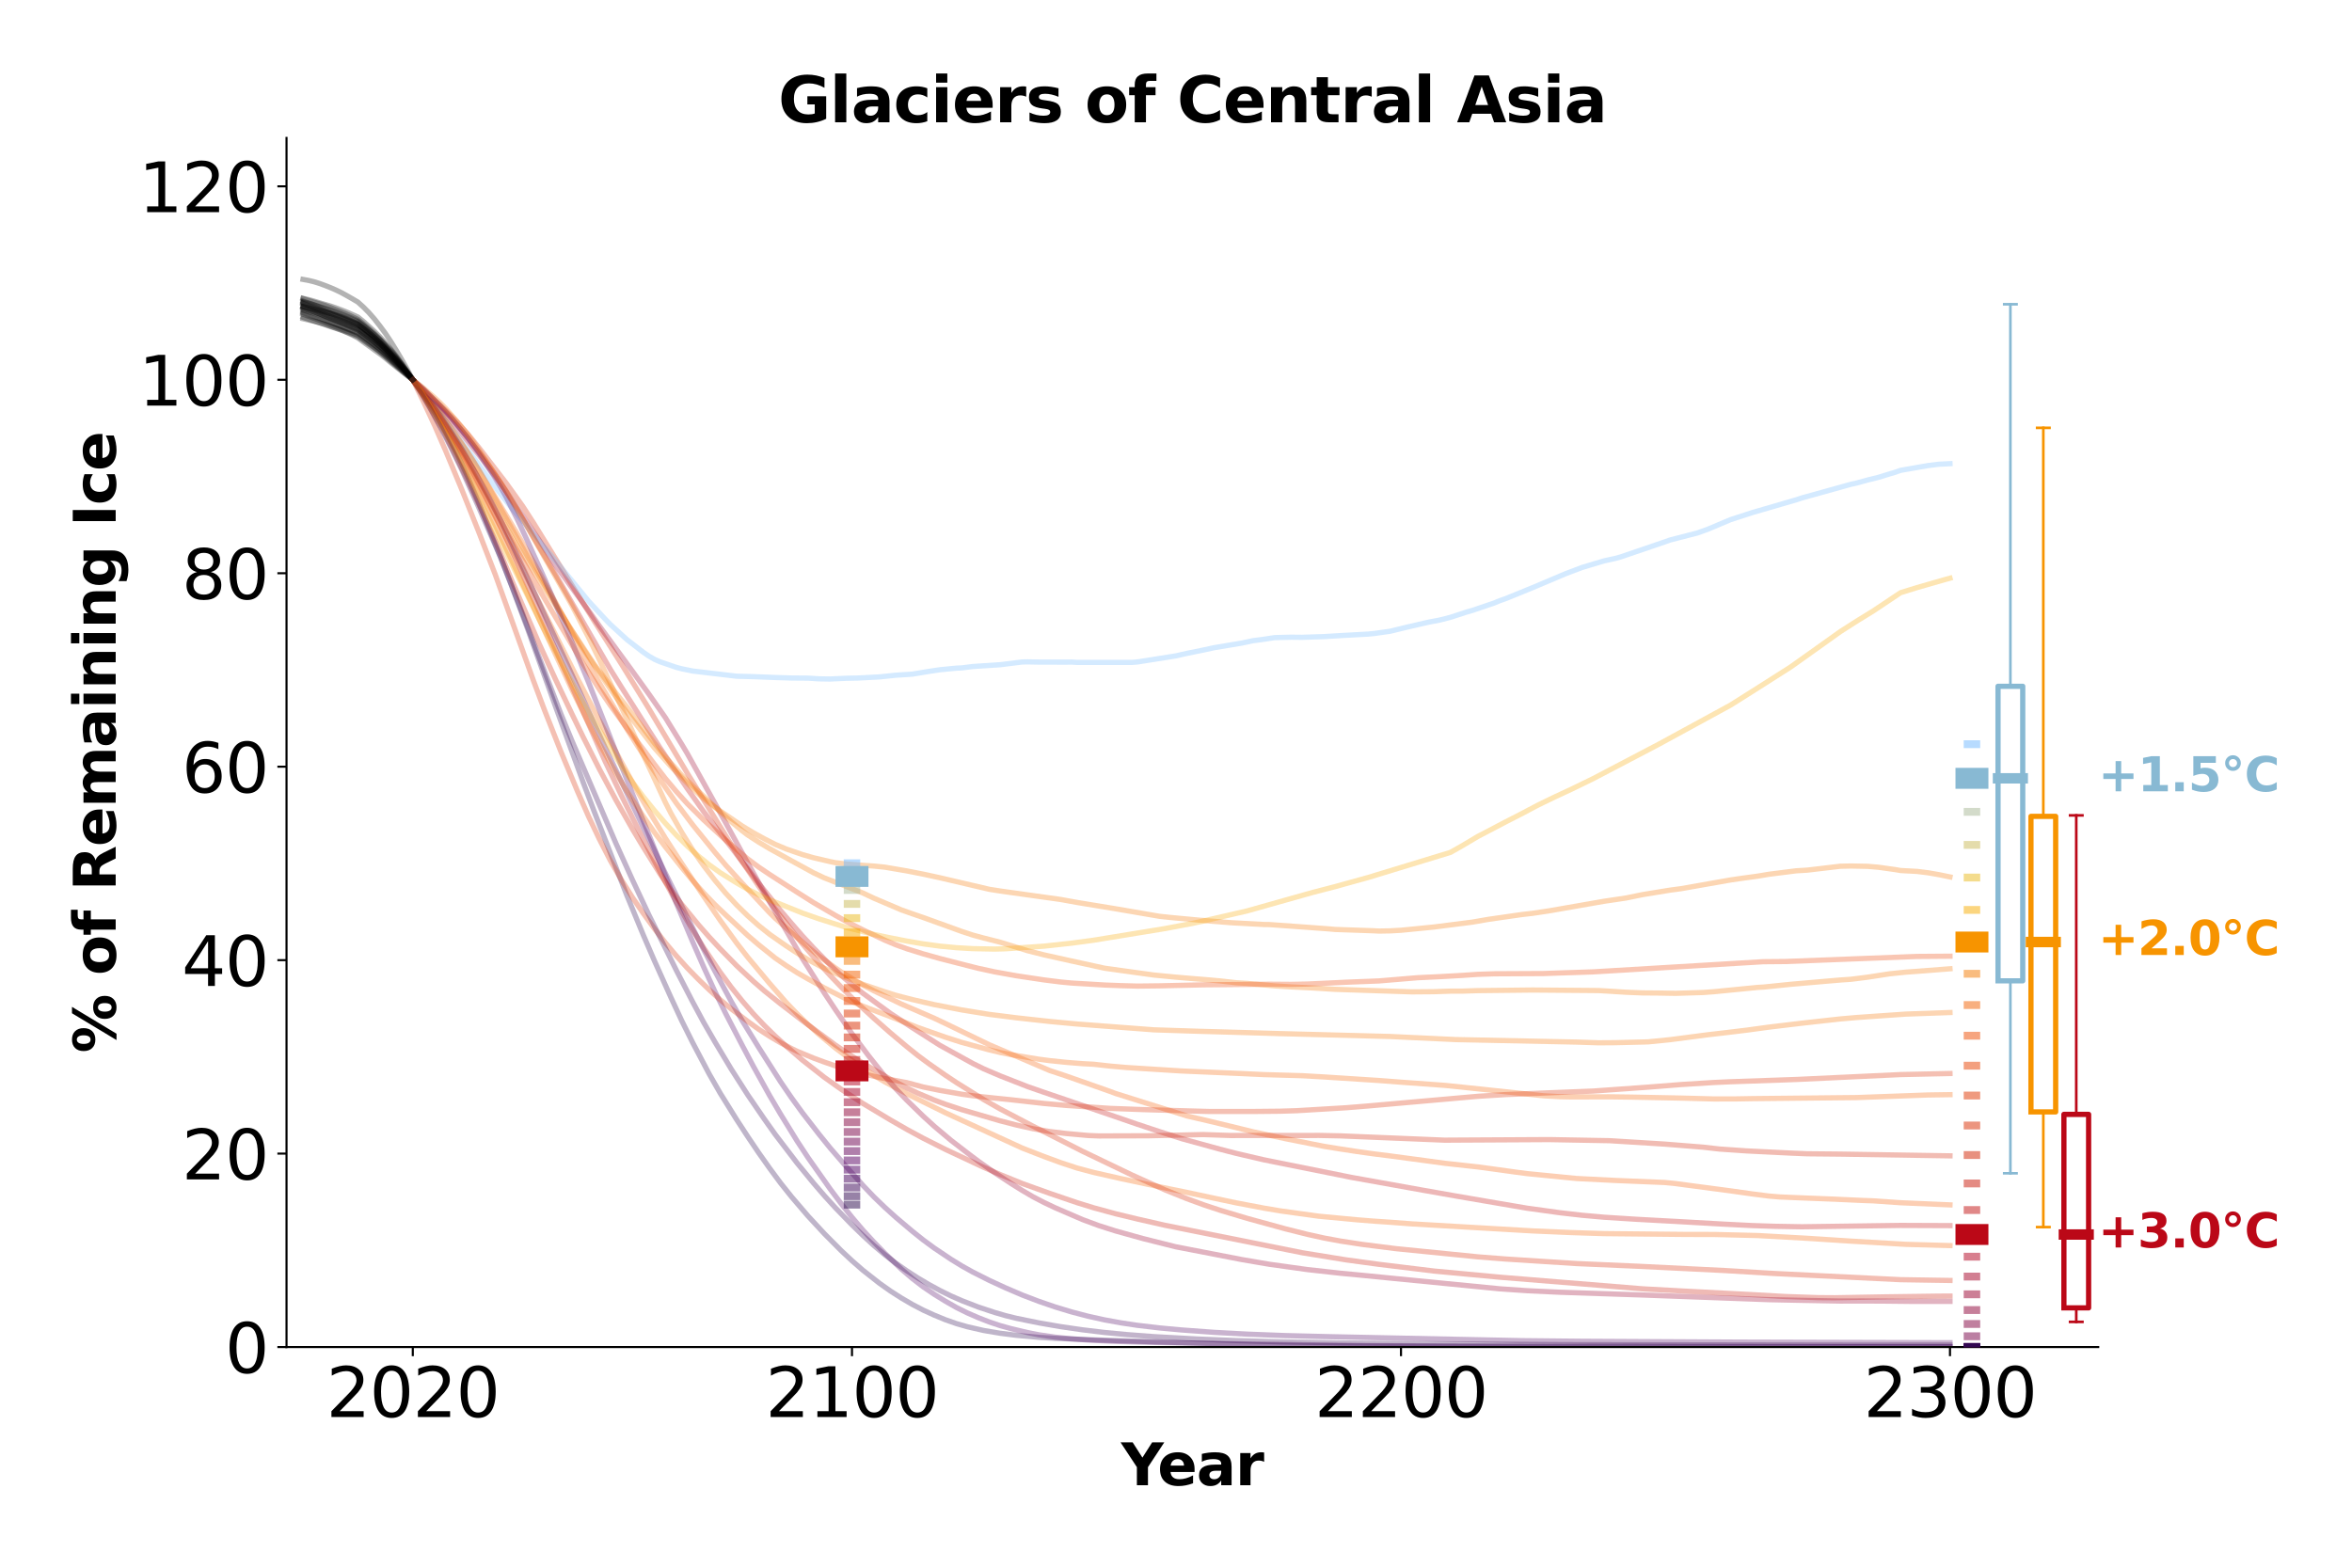 <?xml version="1.0" encoding="utf-8" standalone="no"?>
<!DOCTYPE svg PUBLIC "-//W3C//DTD SVG 1.1//EN"
  "http://www.w3.org/Graphics/SVG/1.1/DTD/svg11.dtd">
<svg xmlns:xlink="http://www.w3.org/1999/xlink" width="900pt" height="600pt" viewBox="0 0 900 600" xmlns="http://www.w3.org/2000/svg" version="1.1">
 <defs>
  <style type="text/css">*{stroke-linejoin: round; stroke-linecap: butt}</style>
 </defs>
 <g id="figure_1">
  <g id="patch_1">
   <path d="M 0 600 
L 900 600 
L 900 0 
L 0 0 
z
" style="fill: #ffffff"/>
  </g>
  <g id="axes_1">
   <g id="patch_2">
    <path d="M 109.64 515.56 
L 802.89 515.56 
L 802.89 52.8 
L 109.64 52.8 
z
" style="fill: #ffffff"/>
   </g>
   <g id="matplotlib.axis_1">
    <g id="xtick_1">
     <g id="line2d_1">
      <defs>
       <path id="mb2c47dc3da" d="M 0 0 
L 0 3.5 
" style="stroke: #000000; stroke-width: 0.8"/>
      </defs>
      <g>
       <use xlink:href="#mb2c47dc3da" x="157.957" y="515.56" style="stroke: #000000; stroke-width: 0.8"/>
      </g>
     </g>
     <g id="text_1">
      <!-- 2020 -->
      <g transform="translate(124.872 542.316) scale(0.26 -0.26)">
       <defs>
        <path id="DejaVuSans-32" d="M 1228 531 
L 3431 531 
L 3431 0 
L 469 0 
L 469 531 
Q 828 903 1448 1529 
Q 2069 2156 2228 2338 
Q 2531 2678 2651 2914 
Q 2772 3150 2772 3378 
Q 2772 3750 2511 3984 
Q 2250 4219 1831 4219 
Q 1534 4219 1204 4116 
Q 875 4013 500 3803 
L 500 4441 
Q 881 4594 1212 4672 
Q 1544 4750 1819 4750 
Q 2544 4750 2975 4387 
Q 3406 4025 3406 3419 
Q 3406 3131 3298 2873 
Q 3191 2616 2906 2266 
Q 2828 2175 2409 1742 
Q 1991 1309 1228 531 
z
" transform="scale(0.016)"/>
        <path id="DejaVuSans-30" d="M 2034 4250 
Q 1547 4250 1301 3770 
Q 1056 3291 1056 2328 
Q 1056 1369 1301 889 
Q 1547 409 2034 409 
Q 2525 409 2770 889 
Q 3016 1369 3016 2328 
Q 3016 3291 2770 3770 
Q 2525 4250 2034 4250 
z
M 2034 4750 
Q 2819 4750 3233 4129 
Q 3647 3509 3647 2328 
Q 3647 1150 3233 529 
Q 2819 -91 2034 -91 
Q 1250 -91 836 529 
Q 422 1150 422 2328 
Q 422 3509 836 4129 
Q 1250 4750 2034 4750 
z
" transform="scale(0.016)"/>
       </defs>
       <use xlink:href="#DejaVuSans-32"/>
       <use xlink:href="#DejaVuSans-30" x="63.623"/>
       <use xlink:href="#DejaVuSans-32" x="127.246"/>
       <use xlink:href="#DejaVuSans-30" x="190.869"/>
      </g>
     </g>
    </g>
    <g id="xtick_2">
     <g id="line2d_2">
      <g>
       <use xlink:href="#mb2c47dc3da" x="326.018" y="515.56" style="stroke: #000000; stroke-width: 0.8"/>
      </g>
     </g>
     <g id="text_2">
      <!-- 2100 -->
      <g transform="translate(292.933 542.316) scale(0.26 -0.26)">
       <defs>
        <path id="DejaVuSans-31" d="M 794 531 
L 1825 531 
L 1825 4091 
L 703 3866 
L 703 4441 
L 1819 4666 
L 2450 4666 
L 2450 531 
L 3481 531 
L 3481 0 
L 794 0 
L 794 531 
z
" transform="scale(0.016)"/>
       </defs>
       <use xlink:href="#DejaVuSans-32"/>
       <use xlink:href="#DejaVuSans-31" x="63.623"/>
       <use xlink:href="#DejaVuSans-30" x="127.246"/>
       <use xlink:href="#DejaVuSans-30" x="190.869"/>
      </g>
     </g>
    </g>
    <g id="xtick_3">
     <g id="line2d_3">
      <g>
       <use xlink:href="#mb2c47dc3da" x="536.094" y="515.56" style="stroke: #000000; stroke-width: 0.8"/>
      </g>
     </g>
     <g id="text_3">
      <!-- 2200 -->
      <g transform="translate(503.009 542.316) scale(0.26 -0.26)">
       <use xlink:href="#DejaVuSans-32"/>
       <use xlink:href="#DejaVuSans-32" x="63.623"/>
       <use xlink:href="#DejaVuSans-30" x="127.246"/>
       <use xlink:href="#DejaVuSans-30" x="190.869"/>
      </g>
     </g>
    </g>
    <g id="xtick_4">
     <g id="line2d_4">
      <g>
       <use xlink:href="#mb2c47dc3da" x="746.17" y="515.56" style="stroke: #000000; stroke-width: 0.8"/>
      </g>
     </g>
     <g id="text_4">
      <!-- 2300 -->
      <g transform="translate(713.085 542.316) scale(0.26 -0.26)">
       <defs>
        <path id="DejaVuSans-33" d="M 2597 2516 
Q 3050 2419 3304 2112 
Q 3559 1806 3559 1356 
Q 3559 666 3084 287 
Q 2609 -91 1734 -91 
Q 1441 -91 1130 -33 
Q 819 25 488 141 
L 488 750 
Q 750 597 1062 519 
Q 1375 441 1716 441 
Q 2309 441 2620 675 
Q 2931 909 2931 1356 
Q 2931 1769 2642 2001 
Q 2353 2234 1838 2234 
L 1294 2234 
L 1294 2753 
L 1863 2753 
Q 2328 2753 2575 2939 
Q 2822 3125 2822 3475 
Q 2822 3834 2567 4026 
Q 2313 4219 1838 4219 
Q 1578 4219 1281 4162 
Q 984 4106 628 3988 
L 628 4550 
Q 988 4650 1302 4700 
Q 1616 4750 1894 4750 
Q 2613 4750 3031 4423 
Q 3450 4097 3450 3541 
Q 3450 3153 3228 2886 
Q 3006 2619 2597 2516 
z
" transform="scale(0.016)"/>
       </defs>
       <use xlink:href="#DejaVuSans-32"/>
       <use xlink:href="#DejaVuSans-33" x="63.623"/>
       <use xlink:href="#DejaVuSans-30" x="127.246"/>
       <use xlink:href="#DejaVuSans-30" x="190.869"/>
      </g>
     </g>
    </g>
    <g id="text_5">
     <!-- Year -->
     <g transform="translate(428.995 568.44) scale(0.22 -0.22)">
      <defs>
       <path id="DejaVuSans-Bold-59" d="M -63 4666 
L 1253 4666 
L 2316 3003 
L 3378 4666 
L 4697 4666 
L 2919 1966 
L 2919 0 
L 1716 0 
L 1716 1966 
L -63 4666 
z
" transform="scale(0.016)"/>
       <path id="DejaVuSans-Bold-65" d="M 4031 1759 
L 4031 1441 
L 1416 1441 
Q 1456 1047 1700 850 
Q 1944 653 2381 653 
Q 2734 653 3104 758 
Q 3475 863 3866 1075 
L 3866 213 
Q 3469 63 3072 -14 
Q 2675 -91 2278 -91 
Q 1328 -91 801 392 
Q 275 875 275 1747 
Q 275 2603 792 3093 
Q 1309 3584 2216 3584 
Q 3041 3584 3536 3087 
Q 4031 2591 4031 1759 
z
M 2881 2131 
Q 2881 2450 2695 2645 
Q 2509 2841 2209 2841 
Q 1884 2841 1681 2658 
Q 1478 2475 1428 2131 
L 2881 2131 
z
" transform="scale(0.016)"/>
       <path id="DejaVuSans-Bold-61" d="M 2106 1575 
Q 1756 1575 1579 1456 
Q 1403 1338 1403 1106 
Q 1403 894 1545 773 
Q 1688 653 1941 653 
Q 2256 653 2472 879 
Q 2688 1106 2688 1447 
L 2688 1575 
L 2106 1575 
z
M 3816 1997 
L 3816 0 
L 2688 0 
L 2688 519 
Q 2463 200 2181 54 
Q 1900 -91 1497 -91 
Q 953 -91 614 226 
Q 275 544 275 1050 
Q 275 1666 698 1953 
Q 1122 2241 2028 2241 
L 2688 2241 
L 2688 2328 
Q 2688 2594 2478 2717 
Q 2269 2841 1825 2841 
Q 1466 2841 1156 2769 
Q 847 2697 581 2553 
L 581 3406 
Q 941 3494 1303 3539 
Q 1666 3584 2028 3584 
Q 2975 3584 3395 3211 
Q 3816 2838 3816 1997 
z
" transform="scale(0.016)"/>
       <path id="DejaVuSans-Bold-72" d="M 3138 2547 
Q 2991 2616 2845 2648 
Q 2700 2681 2553 2681 
Q 2122 2681 1889 2404 
Q 1656 2128 1656 1613 
L 1656 0 
L 538 0 
L 538 3500 
L 1656 3500 
L 1656 2925 
Q 1872 3269 2151 3426 
Q 2431 3584 2822 3584 
Q 2878 3584 2943 3579 
Q 3009 3575 3134 3559 
L 3138 2547 
z
" transform="scale(0.016)"/>
      </defs>
      <use xlink:href="#DejaVuSans-Bold-59"/>
      <use xlink:href="#DejaVuSans-Bold-65" x="63.287"/>
      <use xlink:href="#DejaVuSans-Bold-61" x="131.109"/>
      <use xlink:href="#DejaVuSans-Bold-72" x="198.59"/>
     </g>
    </g>
   </g>
   <g id="matplotlib.axis_2">
    <g id="ytick_1">
     <g id="line2d_5">
      <defs>
       <path id="mb2566b0a01" d="M 0 0 
L -3.5 0 
" style="stroke: #000000; stroke-width: 0.8"/>
      </defs>
      <g>
       <use xlink:href="#mb2566b0a01" x="109.64" y="515.56" style="stroke: #000000; stroke-width: 0.8"/>
      </g>
     </g>
     <g id="text_6">
      <!-- 0 -->
      <g transform="translate(86.097 525.438) scale(0.26 -0.26)">
       <use xlink:href="#DejaVuSans-30"/>
      </g>
     </g>
    </g>
    <g id="ytick_2">
     <g id="line2d_6">
      <g>
       <use xlink:href="#mb2566b0a01" x="109.64" y="441.518" style="stroke: #000000; stroke-width: 0.8"/>
      </g>
     </g>
     <g id="text_7">
      <!-- 20 -->
      <g transform="translate(69.555 451.396) scale(0.26 -0.26)">
       <use xlink:href="#DejaVuSans-32"/>
       <use xlink:href="#DejaVuSans-30" x="63.623"/>
      </g>
     </g>
    </g>
    <g id="ytick_3">
     <g id="line2d_7">
      <g>
       <use xlink:href="#mb2566b0a01" x="109.64" y="367.477" style="stroke: #000000; stroke-width: 0.8"/>
      </g>
     </g>
     <g id="text_8">
      <!-- 40 -->
      <g transform="translate(69.555 377.355) scale(0.26 -0.26)">
       <defs>
        <path id="DejaVuSans-34" d="M 2419 4116 
L 825 1625 
L 2419 1625 
L 2419 4116 
z
M 2253 4666 
L 3047 4666 
L 3047 1625 
L 3713 1625 
L 3713 1100 
L 3047 1100 
L 3047 0 
L 2419 0 
L 2419 1100 
L 313 1100 
L 313 1709 
L 2253 4666 
z
" transform="scale(0.016)"/>
       </defs>
       <use xlink:href="#DejaVuSans-34"/>
       <use xlink:href="#DejaVuSans-30" x="63.623"/>
      </g>
     </g>
    </g>
    <g id="ytick_4">
     <g id="line2d_8">
      <g>
       <use xlink:href="#mb2566b0a01" x="109.64" y="293.435" style="stroke: #000000; stroke-width: 0.8"/>
      </g>
     </g>
     <g id="text_9">
      <!-- 60 -->
      <g transform="translate(69.555 303.313) scale(0.26 -0.26)">
       <defs>
        <path id="DejaVuSans-36" d="M 2113 2584 
Q 1688 2584 1439 2293 
Q 1191 2003 1191 1497 
Q 1191 994 1439 701 
Q 1688 409 2113 409 
Q 2538 409 2786 701 
Q 3034 994 3034 1497 
Q 3034 2003 2786 2293 
Q 2538 2584 2113 2584 
z
M 3366 4563 
L 3366 3988 
Q 3128 4100 2886 4159 
Q 2644 4219 2406 4219 
Q 1781 4219 1451 3797 
Q 1122 3375 1075 2522 
Q 1259 2794 1537 2939 
Q 1816 3084 2150 3084 
Q 2853 3084 3261 2657 
Q 3669 2231 3669 1497 
Q 3669 778 3244 343 
Q 2819 -91 2113 -91 
Q 1303 -91 875 529 
Q 447 1150 447 2328 
Q 447 3434 972 4092 
Q 1497 4750 2381 4750 
Q 2619 4750 2861 4703 
Q 3103 4656 3366 4563 
z
" transform="scale(0.016)"/>
       </defs>
       <use xlink:href="#DejaVuSans-36"/>
       <use xlink:href="#DejaVuSans-30" x="63.623"/>
      </g>
     </g>
    </g>
    <g id="ytick_5">
     <g id="line2d_9">
      <g>
       <use xlink:href="#mb2566b0a01" x="109.64" y="219.394" style="stroke: #000000; stroke-width: 0.8"/>
      </g>
     </g>
     <g id="text_10">
      <!-- 80 -->
      <g transform="translate(69.555 229.272) scale(0.26 -0.26)">
       <defs>
        <path id="DejaVuSans-38" d="M 2034 2216 
Q 1584 2216 1326 1975 
Q 1069 1734 1069 1313 
Q 1069 891 1326 650 
Q 1584 409 2034 409 
Q 2484 409 2743 651 
Q 3003 894 3003 1313 
Q 3003 1734 2745 1975 
Q 2488 2216 2034 2216 
z
M 1403 2484 
Q 997 2584 770 2862 
Q 544 3141 544 3541 
Q 544 4100 942 4425 
Q 1341 4750 2034 4750 
Q 2731 4750 3128 4425 
Q 3525 4100 3525 3541 
Q 3525 3141 3298 2862 
Q 3072 2584 2669 2484 
Q 3125 2378 3379 2068 
Q 3634 1759 3634 1313 
Q 3634 634 3220 271 
Q 2806 -91 2034 -91 
Q 1263 -91 848 271 
Q 434 634 434 1313 
Q 434 1759 690 2068 
Q 947 2378 1403 2484 
z
M 1172 3481 
Q 1172 3119 1398 2916 
Q 1625 2713 2034 2713 
Q 2441 2713 2670 2916 
Q 2900 3119 2900 3481 
Q 2900 3844 2670 4047 
Q 2441 4250 2034 4250 
Q 1625 4250 1398 4047 
Q 1172 3844 1172 3481 
z
" transform="scale(0.016)"/>
       </defs>
       <use xlink:href="#DejaVuSans-38"/>
       <use xlink:href="#DejaVuSans-30" x="63.623"/>
      </g>
     </g>
    </g>
    <g id="ytick_6">
     <g id="line2d_10">
      <g>
       <use xlink:href="#mb2566b0a01" x="109.64" y="145.352" style="stroke: #000000; stroke-width: 0.8"/>
      </g>
     </g>
     <g id="text_11">
      <!-- 100 -->
      <g transform="translate(53.013 155.23) scale(0.26 -0.26)">
       <use xlink:href="#DejaVuSans-31"/>
       <use xlink:href="#DejaVuSans-30" x="63.623"/>
       <use xlink:href="#DejaVuSans-30" x="127.246"/>
      </g>
     </g>
    </g>
    <g id="ytick_7">
     <g id="line2d_11">
      <g>
       <use xlink:href="#mb2566b0a01" x="109.64" y="71.31" style="stroke: #000000; stroke-width: 0.8"/>
      </g>
     </g>
     <g id="text_12">
      <!-- 120 -->
      <g transform="translate(53.013 81.188) scale(0.26 -0.26)">
       <use xlink:href="#DejaVuSans-31"/>
       <use xlink:href="#DejaVuSans-32" x="63.623"/>
       <use xlink:href="#DejaVuSans-30" x="127.246"/>
      </g>
     </g>
    </g>
    <g id="text_13">
     <!-- % of Remaining Ice -->
     <g transform="translate(44.265 403.001) rotate(-90) scale(0.22 -0.22)">
      <defs>
       <path id="DejaVuSans-Bold-25" d="M 4959 1925 
Q 4738 1925 4616 1733 
Q 4494 1541 4494 1184 
Q 4494 825 4614 633 
Q 4734 441 4959 441 
Q 5184 441 5303 633 
Q 5422 825 5422 1184 
Q 5422 1541 5301 1733 
Q 5181 1925 4959 1925 
z
M 4959 2450 
Q 5541 2450 5875 2112 
Q 6209 1775 6209 1184 
Q 6209 594 5875 251 
Q 5541 -91 4959 -91 
Q 4378 -91 4042 251 
Q 3706 594 3706 1184 
Q 3706 1772 4042 2111 
Q 4378 2450 4959 2450 
z
M 2094 -91 
L 1403 -91 
L 4319 4750 
L 5013 4750 
L 2094 -91 
z
M 1453 4750 
Q 2034 4750 2367 4411 
Q 2700 4072 2700 3481 
Q 2700 2891 2367 2550 
Q 2034 2209 1453 2209 
Q 872 2209 539 2550 
Q 206 2891 206 3481 
Q 206 4072 539 4411 
Q 872 4750 1453 4750 
z
M 1453 4225 
Q 1228 4225 1106 4031 
Q 984 3838 984 3481 
Q 984 3122 1106 2926 
Q 1228 2731 1453 2731 
Q 1678 2731 1798 2926 
Q 1919 3122 1919 3481 
Q 1919 3838 1797 4031 
Q 1675 4225 1453 4225 
z
" transform="scale(0.016)"/>
       <path id="DejaVuSans-Bold-20" transform="scale(0.016)"/>
       <path id="DejaVuSans-Bold-6f" d="M 2203 2784 
Q 1831 2784 1636 2517 
Q 1441 2250 1441 1747 
Q 1441 1244 1636 976 
Q 1831 709 2203 709 
Q 2569 709 2762 976 
Q 2956 1244 2956 1747 
Q 2956 2250 2762 2517 
Q 2569 2784 2203 2784 
z
M 2203 3584 
Q 3106 3584 3614 3096 
Q 4122 2609 4122 1747 
Q 4122 884 3614 396 
Q 3106 -91 2203 -91 
Q 1297 -91 786 396 
Q 275 884 275 1747 
Q 275 2609 786 3096 
Q 1297 3584 2203 3584 
z
" transform="scale(0.016)"/>
       <path id="DejaVuSans-Bold-66" d="M 2841 4863 
L 2841 4128 
L 2222 4128 
Q 1984 4128 1890 4042 
Q 1797 3956 1797 3744 
L 1797 3500 
L 2753 3500 
L 2753 2700 
L 1797 2700 
L 1797 0 
L 678 0 
L 678 2700 
L 122 2700 
L 122 3500 
L 678 3500 
L 678 3744 
Q 678 4316 997 4589 
Q 1316 4863 1984 4863 
L 2841 4863 
z
" transform="scale(0.016)"/>
       <path id="DejaVuSans-Bold-52" d="M 2297 2597 
Q 2675 2597 2839 2737 
Q 3003 2878 3003 3200 
Q 3003 3519 2839 3656 
Q 2675 3794 2297 3794 
L 1791 3794 
L 1791 2597 
L 2297 2597 
z
M 1791 1766 
L 1791 0 
L 588 0 
L 588 4666 
L 2425 4666 
Q 3347 4666 3776 4356 
Q 4206 4047 4206 3378 
Q 4206 2916 3982 2619 
Q 3759 2322 3309 2181 
Q 3556 2125 3751 1926 
Q 3947 1728 4147 1325 
L 4800 0 
L 3519 0 
L 2950 1159 
Q 2778 1509 2601 1637 
Q 2425 1766 2131 1766 
L 1791 1766 
z
" transform="scale(0.016)"/>
       <path id="DejaVuSans-Bold-6d" d="M 3781 2919 
Q 3994 3244 4286 3414 
Q 4578 3584 4928 3584 
Q 5531 3584 5847 3212 
Q 6163 2841 6163 2131 
L 6163 0 
L 5038 0 
L 5038 1825 
Q 5041 1866 5042 1909 
Q 5044 1953 5044 2034 
Q 5044 2406 4934 2573 
Q 4825 2741 4581 2741 
Q 4263 2741 4089 2478 
Q 3916 2216 3909 1719 
L 3909 0 
L 2784 0 
L 2784 1825 
Q 2784 2406 2684 2573 
Q 2584 2741 2328 2741 
Q 2006 2741 1831 2477 
Q 1656 2213 1656 1722 
L 1656 0 
L 531 0 
L 531 3500 
L 1656 3500 
L 1656 2988 
Q 1863 3284 2130 3434 
Q 2397 3584 2719 3584 
Q 3081 3584 3359 3409 
Q 3638 3234 3781 2919 
z
" transform="scale(0.016)"/>
       <path id="DejaVuSans-Bold-69" d="M 538 3500 
L 1656 3500 
L 1656 0 
L 538 0 
L 538 3500 
z
M 538 4863 
L 1656 4863 
L 1656 3950 
L 538 3950 
L 538 4863 
z
" transform="scale(0.016)"/>
       <path id="DejaVuSans-Bold-6e" d="M 4056 2131 
L 4056 0 
L 2931 0 
L 2931 347 
L 2931 1631 
Q 2931 2084 2911 2256 
Q 2891 2428 2841 2509 
Q 2775 2619 2662 2680 
Q 2550 2741 2406 2741 
Q 2056 2741 1856 2470 
Q 1656 2200 1656 1722 
L 1656 0 
L 538 0 
L 538 3500 
L 1656 3500 
L 1656 2988 
Q 1909 3294 2193 3439 
Q 2478 3584 2822 3584 
Q 3428 3584 3742 3212 
Q 4056 2841 4056 2131 
z
" transform="scale(0.016)"/>
       <path id="DejaVuSans-Bold-67" d="M 2919 594 
Q 2688 288 2409 144 
Q 2131 0 1766 0 
Q 1125 0 706 504 
Q 288 1009 288 1791 
Q 288 2575 706 3076 
Q 1125 3578 1766 3578 
Q 2131 3578 2409 3434 
Q 2688 3291 2919 2981 
L 2919 3500 
L 4044 3500 
L 4044 353 
Q 4044 -491 3511 -936 
Q 2978 -1381 1966 -1381 
Q 1638 -1381 1331 -1331 
Q 1025 -1281 716 -1178 
L 716 -306 
Q 1009 -475 1290 -558 
Q 1572 -641 1856 -641 
Q 2406 -641 2662 -400 
Q 2919 -159 2919 353 
L 2919 594 
z
M 2181 2772 
Q 1834 2772 1640 2515 
Q 1447 2259 1447 1791 
Q 1447 1309 1634 1061 
Q 1822 813 2181 813 
Q 2531 813 2725 1069 
Q 2919 1325 2919 1791 
Q 2919 2259 2725 2515 
Q 2531 2772 2181 2772 
z
" transform="scale(0.016)"/>
       <path id="DejaVuSans-Bold-49" d="M 588 4666 
L 1791 4666 
L 1791 0 
L 588 0 
L 588 4666 
z
" transform="scale(0.016)"/>
       <path id="DejaVuSans-Bold-63" d="M 3366 3391 
L 3366 2478 
Q 3138 2634 2908 2709 
Q 2678 2784 2431 2784 
Q 1963 2784 1702 2511 
Q 1441 2238 1441 1747 
Q 1441 1256 1702 982 
Q 1963 709 2431 709 
Q 2694 709 2930 787 
Q 3166 866 3366 1019 
L 3366 103 
Q 3103 6 2833 -42 
Q 2563 -91 2291 -91 
Q 1344 -91 809 395 
Q 275 881 275 1747 
Q 275 2613 809 3098 
Q 1344 3584 2291 3584 
Q 2566 3584 2833 3536 
Q 3100 3488 3366 3391 
z
" transform="scale(0.016)"/>
      </defs>
      <use xlink:href="#DejaVuSans-Bold-25"/>
      <use xlink:href="#DejaVuSans-Bold-20" x="100.195"/>
      <use xlink:href="#DejaVuSans-Bold-6f" x="135.01"/>
      <use xlink:href="#DejaVuSans-Bold-66" x="203.711"/>
      <use xlink:href="#DejaVuSans-Bold-20" x="247.217"/>
      <use xlink:href="#DejaVuSans-Bold-52" x="282.031"/>
      <use xlink:href="#DejaVuSans-Bold-65" x="359.033"/>
      <use xlink:href="#DejaVuSans-Bold-6d" x="426.855"/>
      <use xlink:href="#DejaVuSans-Bold-61" x="531.055"/>
      <use xlink:href="#DejaVuSans-Bold-69" x="598.535"/>
      <use xlink:href="#DejaVuSans-Bold-6e" x="632.812"/>
      <use xlink:href="#DejaVuSans-Bold-69" x="704.004"/>
      <use xlink:href="#DejaVuSans-Bold-6e" x="738.281"/>
      <use xlink:href="#DejaVuSans-Bold-67" x="809.473"/>
      <use xlink:href="#DejaVuSans-Bold-20" x="881.055"/>
      <use xlink:href="#DejaVuSans-Bold-49" x="915.869"/>
      <use xlink:href="#DejaVuSans-Bold-63" x="953.076"/>
      <use xlink:href="#DejaVuSans-Bold-65" x="1012.354"/>
     </g>
    </g>
   </g>
   <g id="line2d_12">
    <path d="M 157.957 145.352 
L 166.36 155.716 
L 168.461 158.313 
L 172.663 164.065 
L 178.965 173.112 
L 181.066 176.289 
L 185.267 183.211 
L 191.57 193.647 
L 197.872 204.185 
L 204.174 215.17 
L 210.476 226.654 
L 216.779 238.289 
L 223.081 250.292 
L 227.282 257.868 
L 239.887 279.026 
L 244.088 285.693 
L 248.29 292.04 
L 252.492 298.307 
L 258.794 307.374 
L 265.096 315.726 
L 273.499 326.119 
L 277.701 331.118 
L 284.003 338.046 
L 294.507 349.329 
L 296.607 351.408 
L 305.01 358.835 
L 311.313 364.199 
L 313.413 365.946 
L 319.716 370.488 
L 321.817 371.935 
L 330.22 377.032 
L 334.421 379.223 
L 344.925 384.278 
L 357.529 389.723 
L 361.731 391.709 
L 378.537 399.849 
L 401.645 409.717 
L 407.948 411.81 
L 414.25 414.013 
L 424.754 417.715 
L 426.854 418.501 
L 454.164 427.103 
L 462.567 429.053 
L 470.97 431.073 
L 479.373 433.143 
L 491.978 435.833 
L 506.683 438.751 
L 512.985 439.761 
L 519.288 440.726 
L 525.59 441.609 
L 531.892 442.402 
L 546.598 444.374 
L 552.9 445.233 
L 565.504 446.617 
L 571.807 447.468 
L 580.21 448.634 
L 584.411 449.184 
L 603.318 451.047 
L 618.023 451.791 
L 636.93 452.571 
L 641.132 452.984 
L 645.333 453.546 
L 662.139 455.773 
L 670.542 456.958 
L 676.845 457.761 
L 681.046 458.111 
L 689.449 458.463 
L 702.054 458.962 
L 712.557 459.443 
L 716.759 459.594 
L 727.263 460.323 
L 746.17 461.141 
L 746.17 461.141 
" clip-path="url(#p34b6246069)" style="fill: none; stroke: #f35a00; stroke-opacity: 0.3; stroke-width: 2; stroke-linecap: square"/>
   </g>
   <g id="line2d_13">
    <path d="M 115.942 117.346 
L 118.043 118.001 
L 120.144 118.697 
L 122.245 119.48 
L 124.345 120.325 
L 126.446 121.203 
L 128.547 122.07 
L 130.648 122.889 
L 132.748 123.726 
L 134.849 124.593 
L 136.95 125.465 
L 139.051 126.973 
L 141.151 128.5 
L 143.252 130.08 
L 145.353 131.804 
L 147.454 133.714 
L 149.554 135.819 
L 151.655 138.05 
L 153.756 140.413 
L 155.857 142.843 
L 157.957 145.352 
" clip-path="url(#p34b6246069)" style="fill: none; stroke: #000000; stroke-opacity: 0.3; stroke-width: 2; stroke-linecap: square"/>
   </g>
   <g id="line2d_14">
    <path d="M 157.957 145.352 
L 162.159 150.872 
L 166.36 156.668 
L 170.562 162.886 
L 172.663 166.193 
L 176.864 173.321 
L 181.066 180.952 
L 187.368 192.972 
L 191.57 201.537 
L 197.872 215.071 
L 206.275 234.166 
L 212.577 248.516 
L 231.484 291.237 
L 237.786 304.458 
L 244.088 317.13 
L 254.592 337.583 
L 258.794 345.289 
L 265.096 355.972 
L 269.298 362.81 
L 275.6 372.136 
L 279.801 377.831 
L 284.003 383.08 
L 288.204 387.949 
L 292.406 392.407 
L 296.607 396.521 
L 300.809 400.36 
L 307.111 405.793 
L 315.514 412.379 
L 321.817 416.858 
L 330.22 422.347 
L 340.723 428.638 
L 347.026 432.261 
L 353.328 435.666 
L 361.731 439.893 
L 376.436 446.779 
L 382.738 449.538 
L 391.142 452.957 
L 401.645 456.721 
L 412.149 460.307 
L 418.451 462.247 
L 426.854 464.537 
L 435.257 466.561 
L 445.761 468.949 
L 498.28 479.462 
L 515.086 482.188 
L 527.691 483.902 
L 548.698 486.465 
L 573.907 488.822 
L 628.527 493.273 
L 643.232 494.077 
L 670.542 495.503 
L 683.147 496.214 
L 695.751 496.643 
L 702.054 496.686 
L 720.96 496.35 
L 741.968 496.063 
L 746.17 496.047 
L 746.17 496.047 
" clip-path="url(#p34b6246069)" style="fill: none; stroke: #ca1809; stroke-opacity: 0.3; stroke-width: 2; stroke-linecap: square"/>
   </g>
   <g id="line2d_15">
    <path d="M 115.942 116.174 
L 118.043 116.891 
L 120.144 117.543 
L 122.245 118.297 
L 124.345 119.095 
L 126.446 119.938 
L 128.547 120.853 
L 130.648 121.743 
L 132.748 122.606 
L 134.849 123.429 
L 136.95 124.286 
L 139.051 125.786 
L 141.151 127.386 
L 143.252 129.143 
L 145.353 131.049 
L 147.454 133.175 
L 149.554 135.354 
L 151.655 137.734 
L 153.756 140.189 
L 155.857 142.749 
L 157.957 145.352 
" clip-path="url(#p34b6246069)" style="fill: none; stroke: #000000; stroke-opacity: 0.3; stroke-width: 2; stroke-linecap: square"/>
   </g>
   <g id="line2d_16">
    <path d="M 157.957 145.352 
L 162.159 150.919 
L 166.36 156.916 
L 168.461 160.076 
L 172.663 166.921 
L 176.864 174.055 
L 183.167 185.709 
L 191.57 201.802 
L 197.872 213.758 
L 204.174 226.255 
L 212.577 242.987 
L 220.98 259.677 
L 227.282 271.844 
L 233.585 283.723 
L 237.786 291.695 
L 244.088 303.158 
L 248.29 310.375 
L 254.592 320.779 
L 260.895 330.518 
L 269.298 343.084 
L 275.6 352.268 
L 281.902 360.953 
L 286.104 366.349 
L 294.507 376.411 
L 300.809 383.639 
L 305.01 388.032 
L 309.212 392.141 
L 313.413 395.928 
L 319.716 401.164 
L 326.018 405.886 
L 330.22 408.828 
L 334.421 411.592 
L 338.623 414.09 
L 347.026 418.641 
L 361.731 425.877 
L 391.142 439.388 
L 399.545 442.652 
L 405.847 444.964 
L 412.149 447.044 
L 418.451 448.716 
L 428.955 451.099 
L 443.66 454.221 
L 454.164 456.36 
L 464.668 458.603 
L 473.071 460.382 
L 483.575 462.372 
L 489.877 463.438 
L 504.582 465.473 
L 519.288 466.855 
L 525.59 467.357 
L 531.892 467.785 
L 540.295 468.418 
L 586.512 471.11 
L 601.217 471.741 
L 613.822 472.141 
L 645.333 472.456 
L 655.837 472.47 
L 672.643 472.88 
L 691.55 473.933 
L 708.356 475.02 
L 729.363 476.249 
L 746.17 476.727 
L 746.17 476.727 
" clip-path="url(#p34b6246069)" style="fill: none; stroke: #f36200; stroke-opacity: 0.3; stroke-width: 2; stroke-linecap: square"/>
   </g>
   <g id="line2d_17">
    <path d="M 115.942 115.783 
L 118.043 116.531 
L 120.144 117.242 
L 122.245 118.028 
L 124.345 118.886 
L 126.446 119.741 
L 128.547 120.593 
L 130.648 121.439 
L 132.748 122.321 
L 134.849 123.171 
L 136.95 124.01 
L 139.051 125.521 
L 141.151 127.215 
L 143.252 128.974 
L 145.353 130.907 
L 147.454 133.003 
L 149.554 135.278 
L 151.655 137.658 
L 153.756 140.199 
L 155.857 142.739 
L 157.957 145.352 
" clip-path="url(#p34b6246069)" style="fill: none; stroke: #000000; stroke-opacity: 0.3; stroke-width: 2; stroke-linecap: square"/>
   </g>
   <g id="line2d_18">
    <path d="M 157.957 145.352 
L 162.159 149.178 
L 166.36 153.366 
L 170.562 157.747 
L 172.663 160.006 
L 176.864 164.932 
L 181.066 170.162 
L 185.267 175.69 
L 189.469 181.665 
L 191.57 184.825 
L 197.872 195.056 
L 202.073 202.118 
L 206.275 209.301 
L 212.577 219.858 
L 233.585 256.238 
L 237.786 262.994 
L 248.29 279.548 
L 252.492 286.11 
L 262.995 301.802 
L 269.298 310.693 
L 273.499 316.163 
L 277.701 321.549 
L 290.305 338.031 
L 298.708 348.531 
L 302.91 353.458 
L 307.111 358.272 
L 311.313 362.814 
L 317.615 369.271 
L 321.817 373.272 
L 326.018 376.87 
L 330.22 380.17 
L 340.723 387.848 
L 349.126 393.349 
L 359.63 400.055 
L 372.235 407.008 
L 376.436 409.083 
L 382.738 411.772 
L 393.242 415.888 
L 399.545 418.078 
L 407.948 420.936 
L 426.854 427.402 
L 435.257 430.3 
L 443.66 433.089 
L 452.063 435.775 
L 466.769 439.815 
L 473.071 441.438 
L 483.575 443.886 
L 517.187 450.636 
L 544.497 455.529 
L 557.101 457.751 
L 573.907 460.635 
L 584.411 462.423 
L 597.016 464.163 
L 605.419 465.123 
L 613.822 465.869 
L 626.426 466.67 
L 641.132 467.465 
L 660.038 468.538 
L 670.542 469.063 
L 678.945 469.339 
L 689.449 469.522 
L 727.263 469.003 
L 746.17 469.078 
L 746.17 469.078 
" clip-path="url(#p34b6246069)" style="fill: none; stroke: #c21010; stroke-opacity: 0.3; stroke-width: 2; stroke-linecap: square"/>
   </g>
   <g id="line2d_19">
    <path d="M 115.942 120.231 
L 118.043 121.042 
L 120.144 121.808 
L 122.245 122.579 
L 124.345 123.414 
L 126.446 124.301 
L 128.547 125.12 
L 130.648 125.932 
L 132.748 126.719 
L 134.849 127.468 
L 136.95 128.252 
L 139.051 129.741 
L 141.151 131.311 
L 143.252 132.87 
L 145.353 134.518 
L 147.454 136.232 
L 149.554 138.029 
L 151.655 139.837 
L 153.756 141.707 
L 155.857 143.537 
L 157.957 145.352 
" clip-path="url(#p34b6246069)" style="fill: none; stroke: #000000; stroke-opacity: 0.3; stroke-width: 2; stroke-linecap: square"/>
   </g>
   <g id="line2d_20">
    <path d="M 157.957 145.352 
L 170.562 157.078 
L 174.763 161.354 
L 178.965 166.046 
L 183.167 171.221 
L 193.67 184.866 
L 199.973 193.68 
L 204.174 200.176 
L 218.879 224.014 
L 227.282 237.548 
L 237.786 254.131 
L 248.29 271.212 
L 262.995 295.93 
L 271.398 309.603 
L 281.902 326.653 
L 290.305 339.163 
L 296.607 347.912 
L 302.91 356.079 
L 307.111 361.306 
L 313.413 368.686 
L 317.615 373.311 
L 321.817 377.705 
L 328.119 383.986 
L 334.421 389.768 
L 340.723 395.317 
L 347.026 400.611 
L 351.227 403.988 
L 355.429 407.101 
L 361.731 411.506 
L 365.932 414.3 
L 376.436 420.857 
L 382.738 424.446 
L 395.343 431.058 
L 414.25 440.64 
L 433.157 449.708 
L 445.761 455.391 
L 454.164 458.773 
L 460.467 461.081 
L 466.769 463.168 
L 477.273 466.312 
L 491.978 470.345 
L 500.381 472.45 
L 506.683 473.836 
L 512.985 475.003 
L 521.388 476.284 
L 533.993 477.878 
L 565.504 481.036 
L 576.008 481.854 
L 603.318 483.606 
L 626.426 484.613 
L 660.038 486.275 
L 678.945 487.405 
L 727.263 489.771 
L 746.17 490.068 
L 746.17 490.068 
" clip-path="url(#p34b6246069)" style="fill: none; stroke: #d72700; stroke-opacity: 0.3; stroke-width: 2; stroke-linecap: square"/>
   </g>
   <g id="line2d_21">
    <path d="M 115.942 119.378 
L 118.043 120.138 
L 120.144 120.87 
L 122.245 121.637 
L 124.345 122.43 
L 126.446 123.24 
L 128.547 124.036 
L 130.648 124.87 
L 132.748 125.675 
L 134.849 126.48 
L 136.95 127.281 
L 139.051 128.784 
L 141.151 130.397 
L 143.252 131.988 
L 145.353 133.622 
L 147.454 135.454 
L 149.554 137.38 
L 151.655 139.385 
L 153.756 141.334 
L 155.857 143.359 
L 157.957 145.352 
" clip-path="url(#p34b6246069)" style="fill: none; stroke: #000000; stroke-opacity: 0.3; stroke-width: 2; stroke-linecap: square"/>
   </g>
   <g id="line2d_22">
    <path d="M 157.957 145.352 
L 162.159 149.694 
L 170.562 158.65 
L 174.763 163.638 
L 183.167 174.041 
L 187.368 179.455 
L 193.67 188.099 
L 199.973 197.303 
L 206.275 206.705 
L 212.577 216.305 
L 218.879 225.029 
L 225.182 233.634 
L 229.383 239.61 
L 239.887 253.963 
L 248.29 265.628 
L 254.592 274.637 
L 260.895 284.885 
L 262.995 288.412 
L 275.6 311.116 
L 286.104 330.247 
L 294.507 345.23 
L 307.111 366.945 
L 315.514 380.175 
L 319.716 386.493 
L 326.018 395.631 
L 332.32 404.021 
L 338.623 411.97 
L 342.824 416.733 
L 347.026 421.124 
L 353.328 427.255 
L 357.529 431.081 
L 363.832 436.384 
L 370.134 441.251 
L 374.335 444.416 
L 380.638 448.849 
L 386.94 452.993 
L 391.142 455.61 
L 395.343 458.071 
L 399.545 460.249 
L 403.746 462.241 
L 414.25 466.775 
L 420.552 469.107 
L 426.854 471.112 
L 437.358 474.035 
L 449.963 477.195 
L 475.172 482.074 
L 485.676 483.865 
L 500.381 485.917 
L 512.985 487.313 
L 521.388 488.109 
L 531.892 489.149 
L 573.907 493.271 
L 584.411 493.996 
L 597.016 494.582 
L 628.527 495.636 
L 676.845 497.421 
L 689.449 497.679 
L 704.154 497.952 
L 712.557 497.928 
L 720.96 497.965 
L 731.464 498.077 
L 746.17 498.071 
L 746.17 498.071 
" clip-path="url(#p34b6246069)" style="fill: none; stroke: #9b002e; stroke-opacity: 0.3; stroke-width: 2; stroke-linecap: square"/>
   </g>
   <g id="line2d_23">
    <path d="M 115.942 119.781 
L 118.043 120.519 
L 120.144 121.186 
L 122.245 121.882 
L 124.345 122.675 
L 126.446 123.479 
L 128.547 124.283 
L 130.648 125.078 
L 132.748 125.895 
L 134.849 126.729 
L 136.95 127.553 
L 139.051 129.051 
L 141.151 130.583 
L 143.252 132.168 
L 145.353 133.825 
L 147.454 135.641 
L 149.554 137.536 
L 151.655 139.489 
L 153.756 141.443 
L 155.857 143.382 
L 157.957 145.352 
" clip-path="url(#p34b6246069)" style="fill: none; stroke: #000000; stroke-opacity: 0.3; stroke-width: 2; stroke-linecap: square"/>
   </g>
   <g id="line2d_24">
    <path d="M 157.957 145.352 
L 162.159 150.383 
L 166.36 155.604 
L 181.066 174.952 
L 189.469 186.366 
L 195.771 194.445 
L 212.577 214.564 
L 225.182 230.038 
L 231.484 236.86 
L 233.585 239.028 
L 239.887 244.783 
L 246.189 249.656 
L 248.29 251.101 
L 250.391 252.312 
L 252.492 253.258 
L 258.794 255.416 
L 260.895 255.971 
L 265.096 256.826 
L 281.902 258.81 
L 288.204 258.969 
L 296.607 259.299 
L 302.91 259.494 
L 309.212 259.545 
L 313.413 259.812 
L 317.615 259.88 
L 323.917 259.591 
L 328.119 259.51 
L 336.522 259.075 
L 342.824 258.42 
L 347.026 258.154 
L 349.126 258.008 
L 355.429 256.97 
L 359.63 256.336 
L 365.932 255.72 
L 368.033 255.627 
L 372.235 255.092 
L 382.738 254.41 
L 391.142 253.358 
L 393.242 253.32 
L 397.444 253.396 
L 403.746 253.41 
L 407.948 253.421 
L 410.048 253.392 
L 412.149 253.527 
L 433.157 253.523 
L 435.257 253.352 
L 449.963 251.023 
L 454.164 250.065 
L 460.467 248.79 
L 464.668 247.875 
L 475.172 246.131 
L 479.373 245.233 
L 483.575 244.676 
L 487.776 244.026 
L 494.079 243.878 
L 498.28 243.92 
L 506.683 243.642 
L 512.985 243.263 
L 523.489 242.683 
L 525.59 242.489 
L 531.892 241.609 
L 538.195 240.078 
L 546.598 238.135 
L 550.799 237.341 
L 555.001 236.273 
L 561.303 234.217 
L 563.404 233.623 
L 571.807 230.772 
L 573.907 229.896 
L 576.008 229.161 
L 580.21 227.462 
L 586.512 224.885 
L 599.117 219.557 
L 605.419 217.173 
L 613.822 214.66 
L 618.023 213.741 
L 620.124 213.162 
L 636.93 207.435 
L 639.031 206.682 
L 649.535 203.978 
L 653.736 202.461 
L 662.139 198.908 
L 670.542 196.178 
L 687.348 191.284 
L 689.449 190.587 
L 704.154 186.497 
L 708.356 185.325 
L 710.457 184.868 
L 714.658 183.719 
L 718.86 182.676 
L 723.061 181.379 
L 725.162 180.763 
L 727.263 180.018 
L 737.767 178.186 
L 741.968 177.667 
L 746.17 177.463 
L 746.17 177.463 
" clip-path="url(#p34b6246069)" style="fill: none; stroke: #70b8ff; stroke-opacity: 0.3; stroke-width: 2; stroke-linecap: square"/>
   </g>
   <g id="line2d_25">
    <path d="M 115.942 118.078 
L 118.043 118.753 
L 120.144 119.387 
L 122.245 120.145 
L 124.345 121.005 
L 126.446 121.825 
L 128.547 122.583 
L 130.648 123.378 
L 132.748 124.224 
L 134.849 125.065 
L 136.95 125.911 
L 139.051 127.419 
L 141.151 128.976 
L 143.252 130.6 
L 145.353 132.376 
L 147.454 134.241 
L 149.554 136.255 
L 151.655 138.429 
L 153.756 140.686 
L 155.857 142.938 
L 157.957 145.352 
" clip-path="url(#p34b6246069)" style="fill: none; stroke: #000000; stroke-opacity: 0.3; stroke-width: 2; stroke-linecap: square"/>
   </g>
   <g id="line2d_26">
    <path d="M 157.957 145.352 
L 160.058 147.666 
L 164.26 152.746 
L 170.562 161.015 
L 174.763 166.857 
L 178.965 173.15 
L 183.167 179.848 
L 187.368 187.142 
L 202.073 213.368 
L 218.879 241.547 
L 223.081 248.213 
L 227.282 254.54 
L 235.685 266.774 
L 239.887 272.63 
L 250.391 286.232 
L 256.693 293.322 
L 260.895 297.618 
L 265.096 301.8 
L 269.298 305.636 
L 271.398 307.349 
L 275.6 310.39 
L 279.801 313.239 
L 284.003 316.13 
L 288.204 318.677 
L 292.406 320.999 
L 296.607 323.139 
L 300.809 324.912 
L 307.111 327.091 
L 311.313 328.286 
L 317.615 329.754 
L 319.716 330.18 
L 323.917 330.685 
L 330.22 331.178 
L 334.421 331.467 
L 338.623 331.898 
L 347.026 333.332 
L 353.328 334.57 
L 359.63 335.94 
L 378.537 340.356 
L 382.738 341.018 
L 405.847 344.254 
L 412.149 345.398 
L 426.854 347.81 
L 443.66 350.695 
L 447.862 351.142 
L 458.366 352.126 
L 470.97 353.145 
L 483.575 353.829 
L 485.676 353.856 
L 500.381 354.909 
L 508.784 355.533 
L 510.885 355.728 
L 525.59 356.233 
L 527.691 356.347 
L 531.892 356.271 
L 536.094 356.038 
L 548.698 354.795 
L 563.404 352.923 
L 569.706 351.836 
L 582.31 350.028 
L 586.512 349.541 
L 592.814 348.601 
L 613.822 344.941 
L 622.225 343.689 
L 628.527 342.397 
L 639.031 340.687 
L 643.232 340.125 
L 662.139 336.795 
L 666.341 336.179 
L 672.643 335.317 
L 676.845 334.613 
L 687.348 333.28 
L 691.55 333.028 
L 704.154 331.538 
L 708.356 331.444 
L 714.658 331.573 
L 718.86 331.928 
L 725.162 332.816 
L 727.263 333.175 
L 733.565 333.515 
L 737.767 334.034 
L 741.968 334.764 
L 746.17 335.63 
L 746.17 335.63 
" clip-path="url(#p34b6246069)" style="fill: none; stroke: #f57600; stroke-opacity: 0.3; stroke-width: 2; stroke-linecap: square"/>
   </g>
   <g id="line2d_27">
    <path d="M 115.942 117.715 
L 118.043 118.461 
L 120.144 119.252 
L 122.245 120.105 
L 124.345 121.066 
L 126.446 121.979 
L 128.547 122.876 
L 130.648 123.738 
L 132.748 124.602 
L 134.849 125.441 
L 136.95 126.274 
L 139.051 127.78 
L 141.151 129.35 
L 143.252 130.942 
L 145.353 132.694 
L 147.454 134.566 
L 149.554 136.643 
L 151.655 138.641 
L 153.756 140.768 
L 155.857 142.965 
L 157.957 145.352 
" clip-path="url(#p34b6246069)" style="fill: none; stroke: #000000; stroke-opacity: 0.3; stroke-width: 2; stroke-linecap: square"/>
   </g>
   <g id="line2d_28">
    <path d="M 157.957 145.352 
L 162.159 150.617 
L 166.36 156.307 
L 170.562 162.54 
L 174.763 169.108 
L 181.066 179.441 
L 185.267 186.535 
L 197.872 208.599 
L 208.376 225.242 
L 220.98 244.546 
L 227.282 254.098 
L 235.685 265.267 
L 239.887 270.549 
L 250.391 284.407 
L 254.592 289.672 
L 260.895 296.696 
L 265.096 300.85 
L 275.6 310.715 
L 279.801 314.478 
L 284.003 317.967 
L 286.104 319.576 
L 290.305 322.303 
L 294.507 324.821 
L 302.91 329.464 
L 311.313 334.054 
L 315.514 336.031 
L 330.22 341.787 
L 334.421 343.781 
L 344.925 348.254 
L 349.126 349.738 
L 353.328 351.183 
L 368.033 356.495 
L 372.235 357.88 
L 376.436 359.015 
L 382.738 360.618 
L 393.242 363.874 
L 399.545 365.468 
L 410.048 367.803 
L 422.653 370.555 
L 428.955 371.438 
L 441.56 373.178 
L 449.963 373.992 
L 456.265 374.524 
L 462.567 375.035 
L 466.769 375.415 
L 473.071 376.118 
L 477.273 376.377 
L 487.776 377.328 
L 494.079 377.721 
L 502.482 378.122 
L 510.885 378.645 
L 540.295 379.615 
L 548.698 379.545 
L 555.001 379.336 
L 559.202 379.339 
L 565.504 379.139 
L 586.512 378.91 
L 607.52 379.077 
L 611.721 379.118 
L 615.923 379.359 
L 622.225 379.762 
L 628.527 380.012 
L 634.829 380.063 
L 641.132 380.176 
L 651.635 379.86 
L 655.837 379.557 
L 672.643 377.905 
L 674.744 377.79 
L 685.248 376.718 
L 699.953 375.44 
L 704.154 375.081 
L 708.356 374.791 
L 714.658 373.996 
L 723.061 372.705 
L 729.363 372.057 
L 733.565 371.759 
L 746.17 370.778 
L 746.17 370.778 
" clip-path="url(#p34b6246069)" style="fill: none; stroke: #f57600; stroke-opacity: 0.3; stroke-width: 2; stroke-linecap: square"/>
   </g>
   <g id="line2d_29">
    <path d="M 115.942 117.363 
L 118.043 118.126 
L 120.144 118.817 
L 122.245 119.571 
L 124.345 120.39 
L 126.446 121.17 
L 128.547 121.917 
L 130.648 122.676 
L 132.748 123.442 
L 134.849 124.233 
L 136.95 125.024 
L 139.051 126.514 
L 141.151 128.107 
L 143.252 129.753 
L 145.353 131.57 
L 147.454 133.643 
L 149.554 135.815 
L 151.655 138.051 
L 153.756 140.379 
L 155.857 142.816 
L 157.957 145.352 
" clip-path="url(#p34b6246069)" style="fill: none; stroke: #000000; stroke-opacity: 0.3; stroke-width: 2; stroke-linecap: square"/>
   </g>
   <g id="line2d_30">
    <path d="M 157.957 145.352 
L 162.159 151.361 
L 164.26 154.504 
L 166.36 157.856 
L 170.562 165.336 
L 174.763 173.403 
L 178.965 182.442 
L 183.167 192.342 
L 191.57 213.393 
L 195.771 224.185 
L 202.073 241.201 
L 212.577 270.408 
L 223.081 299.233 
L 227.282 310.351 
L 239.887 342.729 
L 246.189 357.93 
L 250.391 367.665 
L 256.693 381.679 
L 260.895 390.713 
L 265.096 399.132 
L 271.398 411.088 
L 275.6 418.408 
L 281.902 428.539 
L 286.104 434.976 
L 290.305 441.195 
L 294.507 447.134 
L 298.708 452.816 
L 302.91 458.079 
L 309.212 465.438 
L 315.514 472.245 
L 321.817 478.588 
L 326.018 482.525 
L 330.22 486.183 
L 336.522 491.137 
L 340.723 494.112 
L 344.925 496.801 
L 349.126 499.256 
L 353.328 501.447 
L 357.529 503.361 
L 361.731 505.091 
L 365.932 506.565 
L 370.134 507.777 
L 376.436 509.222 
L 382.738 510.279 
L 389.041 511.075 
L 397.444 511.831 
L 403.746 512.215 
L 420.552 512.873 
L 456.265 514.013 
L 479.373 514.669 
L 498.28 514.972 
L 529.792 515.202 
L 590.713 515.38 
L 678.945 515.484 
L 746.17 515.512 
L 746.17 515.512 
" clip-path="url(#p34b6246069)" style="fill: none; stroke: #2b084d; stroke-opacity: 0.3; stroke-width: 2; stroke-linecap: square"/>
   </g>
   <g id="line2d_31">
    <path d="M 115.942 115.224 
L 118.043 115.972 
L 120.144 116.706 
L 122.245 117.494 
L 124.345 118.332 
L 126.446 119.146 
L 128.547 119.939 
L 130.648 120.768 
L 132.748 121.588 
L 134.849 122.396 
L 136.95 123.203 
L 139.051 124.699 
L 141.151 126.343 
L 143.252 128.039 
L 145.353 130.028 
L 147.454 132.21 
L 149.554 134.536 
L 151.655 137.129 
L 153.756 139.786 
L 155.857 142.509 
L 157.957 145.352 
" clip-path="url(#p34b6246069)" style="fill: none; stroke: #000000; stroke-opacity: 0.3; stroke-width: 2; stroke-linecap: square"/>
   </g>
   <g id="line2d_32">
    <path d="M 157.957 145.352 
L 160.058 147.818 
L 164.26 153.326 
L 168.461 159.041 
L 172.663 165.355 
L 176.864 172.061 
L 181.066 179.363 
L 187.368 190.85 
L 191.57 199.099 
L 195.771 207.937 
L 202.073 221.624 
L 216.779 253.692 
L 227.282 276.768 
L 231.484 285.916 
L 246.189 316.779 
L 254.592 334.185 
L 267.197 359.452 
L 273.499 371.565 
L 279.801 383.302 
L 284.003 390.617 
L 290.305 400.86 
L 298.708 414.06 
L 302.91 420.195 
L 307.111 425.979 
L 313.413 434.113 
L 317.615 439.311 
L 323.917 446.617 
L 330.22 453.689 
L 334.421 458.094 
L 338.623 462.133 
L 342.824 465.933 
L 349.126 471.256 
L 353.328 474.611 
L 357.529 477.694 
L 363.832 481.92 
L 368.033 484.506 
L 372.235 486.849 
L 378.537 490.028 
L 384.839 492.93 
L 391.142 495.628 
L 397.444 498.04 
L 403.746 500.202 
L 410.048 502.11 
L 416.351 503.759 
L 422.653 505.154 
L 428.955 506.299 
L 435.257 507.244 
L 443.66 508.237 
L 452.063 509.011 
L 464.668 509.932 
L 477.273 510.615 
L 491.978 511.172 
L 508.784 511.589 
L 582.31 513.112 
L 605.419 513.346 
L 666.341 513.67 
L 746.17 513.888 
L 746.17 513.888 
" clip-path="url(#p34b6246069)" style="fill: none; stroke: #4b0260; stroke-opacity: 0.3; stroke-width: 2; stroke-linecap: square"/>
   </g>
   <g id="line2d_33">
    <path d="M 115.942 118.667 
L 118.043 119.295 
L 120.144 119.864 
L 122.245 120.545 
L 124.345 121.333 
L 126.446 122.162 
L 128.547 122.924 
L 130.648 123.713 
L 132.748 124.547 
L 134.849 125.397 
L 136.95 126.24 
L 139.051 127.733 
L 141.151 129.343 
L 143.252 131.037 
L 145.353 132.793 
L 147.454 134.687 
L 149.554 136.704 
L 151.655 138.8 
L 153.756 140.869 
L 155.857 143.035 
L 157.957 145.352 
" clip-path="url(#p34b6246069)" style="fill: none; stroke: #000000; stroke-opacity: 0.3; stroke-width: 2; stroke-linecap: square"/>
   </g>
   <g id="line2d_34">
    <path d="M 157.957 145.352 
L 162.159 148.981 
L 168.461 155.258 
L 172.663 159.804 
L 178.965 167.486 
L 183.167 173.235 
L 189.469 182.97 
L 191.57 186.411 
L 193.67 190.194 
L 197.872 198.585 
L 202.073 207.553 
L 208.376 221.521 
L 218.879 245.778 
L 225.182 261.074 
L 231.484 277.058 
L 237.786 293.18 
L 244.088 309.01 
L 258.794 345.642 
L 265.096 360.6 
L 269.298 370.183 
L 273.499 379.359 
L 277.701 387.928 
L 284.003 400.07 
L 288.204 407.976 
L 294.507 419.321 
L 298.708 426.452 
L 305.01 436.692 
L 309.212 443.075 
L 317.615 454.989 
L 321.817 460.596 
L 326.018 465.896 
L 330.22 470.834 
L 334.421 475.402 
L 338.623 479.719 
L 344.925 485.745 
L 349.126 489.328 
L 353.328 492.556 
L 357.529 495.4 
L 361.731 497.995 
L 365.932 500.392 
L 370.134 502.481 
L 374.335 504.307 
L 378.537 505.952 
L 382.738 507.357 
L 386.94 508.528 
L 393.242 510.017 
L 397.444 510.851 
L 403.746 511.773 
L 410.048 512.426 
L 416.351 512.892 
L 426.854 513.385 
L 441.56 513.784 
L 468.87 514.257 
L 525.59 515.04 
L 559.202 515.196 
L 712.557 515.448 
L 746.17 515.466 
L 746.17 515.466 
" clip-path="url(#p34b6246069)" style="fill: none; stroke: #4f0162; stroke-opacity: 0.3; stroke-width: 2; stroke-linecap: square"/>
   </g>
   <g id="line2d_35">
    <path d="M 115.942 121.438 
L 118.043 122.149 
L 120.144 122.843 
L 122.245 123.513 
L 124.345 124.271 
L 126.446 125.004 
L 128.547 125.682 
L 130.648 126.411 
L 132.748 127.145 
L 134.849 127.933 
L 136.95 128.786 
L 139.051 130.253 
L 141.151 131.737 
L 143.252 133.205 
L 145.353 134.753 
L 147.454 136.496 
L 149.554 138.297 
L 151.655 140.119 
L 153.756 141.864 
L 155.857 143.6 
L 157.957 145.352 
" clip-path="url(#p34b6246069)" style="fill: none; stroke: #000000; stroke-opacity: 0.3; stroke-width: 2; stroke-linecap: square"/>
   </g>
   <g id="line2d_36">
    <path d="M 157.957 145.352 
L 162.159 150.637 
L 166.36 156.63 
L 170.562 162.99 
L 178.965 176.331 
L 185.267 187.472 
L 195.771 206.768 
L 204.174 221.964 
L 223.081 253.984 
L 229.383 263.857 
L 233.585 270.01 
L 239.887 278.66 
L 246.189 286.849 
L 250.391 292.457 
L 254.592 297.933 
L 258.794 302.921 
L 262.995 307.582 
L 269.298 313.849 
L 277.701 321.569 
L 286.104 328.723 
L 290.305 331.854 
L 294.507 334.687 
L 305.01 341.472 
L 311.313 345.468 
L 319.716 350.37 
L 323.917 352.704 
L 330.22 355.898 
L 338.623 359.864 
L 342.824 361.617 
L 347.026 363.125 
L 353.328 365.086 
L 359.63 366.851 
L 370.134 369.541 
L 374.335 370.602 
L 380.638 371.967 
L 389.041 373.475 
L 399.545 375.048 
L 405.847 375.838 
L 410.048 376.239 
L 422.653 376.994 
L 428.955 377.238 
L 435.257 377.404 
L 443.66 377.308 
L 460.467 376.924 
L 468.87 376.851 
L 485.676 376.675 
L 494.079 376.738 
L 500.381 376.616 
L 508.784 376.228 
L 515.086 375.923 
L 527.691 375.431 
L 536.094 374.727 
L 542.396 374.201 
L 550.799 373.802 
L 559.202 373.335 
L 565.504 372.908 
L 571.807 372.7 
L 590.713 372.603 
L 597.016 372.376 
L 601.217 372.248 
L 609.62 371.966 
L 674.744 368.072 
L 683.147 368 
L 733.565 366.058 
L 746.17 365.959 
L 746.17 365.959 
" clip-path="url(#p34b6246069)" style="fill: none; stroke: #e94200; stroke-opacity: 0.3; stroke-width: 2; stroke-linecap: square"/>
   </g>
   <g id="line2d_37">
    <path d="M 115.942 116.19 
L 118.043 117.018 
L 120.144 117.838 
L 122.245 118.524 
L 124.345 119.24 
L 126.446 119.984 
L 128.547 120.745 
L 130.648 121.51 
L 132.748 122.406 
L 134.849 123.352 
L 136.95 124.245 
L 139.051 125.942 
L 141.151 127.81 
L 143.252 129.695 
L 145.353 131.581 
L 147.454 133.651 
L 149.554 135.777 
L 151.655 138.041 
L 153.756 140.405 
L 155.857 142.83 
L 157.957 145.352 
" clip-path="url(#p34b6246069)" style="fill: none; stroke: #000000; stroke-opacity: 0.3; stroke-width: 2; stroke-linecap: square"/>
   </g>
   <g id="line2d_38">
    <path d="M 157.957 145.352 
L 162.159 151.36 
L 166.36 158.06 
L 170.562 165.29 
L 178.965 180.415 
L 183.167 188.229 
L 187.368 196.484 
L 191.57 205.344 
L 218.879 263.991 
L 225.182 276.667 
L 229.383 284.664 
L 235.685 295.84 
L 239.887 302.799 
L 246.189 312.504 
L 250.391 318.529 
L 254.592 324.119 
L 260.895 332.037 
L 265.096 337.081 
L 269.298 341.796 
L 273.499 346.166 
L 277.701 350.172 
L 286.104 358.013 
L 290.305 361.597 
L 296.607 366.657 
L 300.809 369.555 
L 305.01 372.267 
L 309.212 374.692 
L 315.514 378.14 
L 323.917 382.399 
L 328.119 384.251 
L 334.421 386.709 
L 340.723 389.09 
L 351.227 393.255 
L 361.731 396.952 
L 368.033 398.965 
L 378.537 401.822 
L 382.738 402.834 
L 386.94 403.666 
L 397.444 405.381 
L 401.645 405.934 
L 407.948 406.589 
L 414.25 407.1 
L 418.451 407.314 
L 424.754 408.017 
L 431.056 408.57 
L 452.063 409.888 
L 475.172 410.884 
L 483.575 411.282 
L 498.28 411.701 
L 506.683 412.183 
L 527.691 413.542 
L 536.094 414.186 
L 552.9 415.407 
L 561.303 416.275 
L 590.713 419.391 
L 597.016 419.738 
L 601.217 419.821 
L 615.923 419.786 
L 624.326 419.895 
L 643.232 420.266 
L 655.837 420.599 
L 664.24 420.586 
L 670.542 420.476 
L 710.457 420.069 
L 737.767 419.079 
L 746.17 418.956 
L 746.17 418.956 
" clip-path="url(#p34b6246069)" style="fill: none; stroke: #f36100; stroke-opacity: 0.3; stroke-width: 2; stroke-linecap: square"/>
   </g>
   <g id="line2d_39">
    <path d="M 115.942 117.355 
L 118.043 117.85 
L 120.144 118.372 
L 122.245 118.895 
L 124.345 119.447 
L 126.446 119.961 
L 128.547 120.539 
L 130.648 121.176 
L 132.748 121.982 
L 134.849 122.925 
L 136.95 123.896 
L 139.051 125.552 
L 141.151 127.3 
L 143.252 129.137 
L 145.353 131.127 
L 147.454 133.106 
L 149.554 135.151 
L 151.655 137.443 
L 153.756 139.93 
L 155.857 142.598 
L 157.957 145.352 
" clip-path="url(#p34b6246069)" style="fill: none; stroke: #000000; stroke-opacity: 0.3; stroke-width: 2; stroke-linecap: square"/>
   </g>
   <g id="line2d_40">
    <path d="M 157.957 145.352 
L 162.159 151.863 
L 166.36 159.102 
L 170.562 166.835 
L 174.763 175.2 
L 178.965 183.85 
L 185.267 197.406 
L 189.469 206.778 
L 195.771 222.017 
L 206.275 246.299 
L 212.577 260.035 
L 218.879 273.29 
L 223.081 281.951 
L 229.383 294.406 
L 235.685 306.184 
L 241.988 317.28 
L 246.189 324.273 
L 252.492 334.357 
L 256.693 340.517 
L 260.895 346.165 
L 267.197 353.865 
L 271.398 358.646 
L 275.6 363.169 
L 281.902 369.621 
L 288.204 375.515 
L 292.406 379.174 
L 298.708 384.221 
L 307.111 390.676 
L 319.716 400.012 
L 326.018 404.24 
L 330.22 406.895 
L 340.723 413.064 
L 347.026 416.409 
L 351.227 418.401 
L 357.529 421.044 
L 361.731 422.605 
L 368.033 424.706 
L 382.738 428.984 
L 389.041 430.598 
L 395.343 432.001 
L 401.645 433.062 
L 407.948 433.822 
L 416.351 434.586 
L 420.552 434.759 
L 439.459 434.692 
L 460.467 434.23 
L 470.97 434.592 
L 481.474 434.571 
L 487.776 434.585 
L 500.381 434.593 
L 504.582 434.559 
L 512.985 434.733 
L 552.9 436.378 
L 559.202 436.339 
L 592.814 436.157 
L 615.923 436.574 
L 636.93 437.878 
L 651.635 439.05 
L 657.938 439.767 
L 668.442 440.493 
L 685.248 441.321 
L 691.55 441.587 
L 704.154 441.709 
L 746.17 442.376 
L 746.17 442.376 
" clip-path="url(#p34b6246069)" style="fill: none; stroke: #d12003; stroke-opacity: 0.3; stroke-width: 2; stroke-linecap: square"/>
   </g>
   <g id="line2d_41">
    <path d="M 115.942 114.307 
L 118.043 114.988 
L 120.144 115.664 
L 122.245 116.277 
L 124.345 116.916 
L 126.446 117.699 
L 128.547 118.537 
L 130.648 119.376 
L 132.748 120.261 
L 134.849 121.231 
L 136.95 122.221 
L 139.051 123.936 
L 141.151 125.72 
L 143.252 127.623 
L 145.353 129.651 
L 147.454 131.825 
L 149.554 134.073 
L 151.655 136.655 
L 153.756 139.34 
L 155.857 142.286 
L 157.957 145.352 
" clip-path="url(#p34b6246069)" style="fill: none; stroke: #000000; stroke-opacity: 0.3; stroke-width: 2; stroke-linecap: square"/>
   </g>
   <g id="line2d_42">
    <path d="M 157.957 145.352 
L 162.159 153.937 
L 166.36 162.972 
L 170.562 172.63 
L 176.864 187.751 
L 183.167 203.52 
L 189.469 219.791 
L 204.174 260.635 
L 208.376 271.831 
L 214.678 287.784 
L 220.98 302.841 
L 225.182 312.405 
L 229.383 321.224 
L 233.585 329.414 
L 237.786 336.726 
L 241.988 343.472 
L 246.189 349.602 
L 250.391 355.402 
L 254.592 360.82 
L 258.794 365.815 
L 262.995 370.475 
L 267.197 374.78 
L 271.398 378.836 
L 275.6 382.654 
L 279.801 386.132 
L 286.104 390.902 
L 290.305 393.919 
L 294.507 396.633 
L 298.708 399.122 
L 302.91 401.321 
L 305.01 402.347 
L 311.313 404.963 
L 315.514 406.515 
L 321.817 408.683 
L 326.018 409.922 
L 330.22 410.989 
L 336.522 412.391 
L 347.026 414.358 
L 353.328 416.037 
L 359.63 417.32 
L 368.033 418.786 
L 372.235 419.373 
L 380.638 420.271 
L 386.94 420.913 
L 399.545 422.332 
L 407.948 423.076 
L 424.754 424.208 
L 437.358 424.676 
L 456.265 425.22 
L 462.567 425.384 
L 479.373 425.391 
L 489.877 425.29 
L 496.179 425.096 
L 515.086 423.968 
L 523.489 423.289 
L 565.504 419.584 
L 576.008 418.935 
L 594.915 418.159 
L 609.62 417.582 
L 630.628 416.082 
L 643.232 415.09 
L 655.837 414.304 
L 662.139 414.02 
L 687.348 413.145 
L 727.263 411.269 
L 746.17 410.865 
L 746.17 410.865 
" clip-path="url(#p34b6246069)" style="fill: none; stroke: #db2e00; stroke-opacity: 0.3; stroke-width: 2; stroke-linecap: square"/>
   </g>
   <g id="line2d_43">
    <path d="M 115.942 106.934 
L 118.043 107.32 
L 120.144 107.827 
L 122.245 108.484 
L 124.345 109.247 
L 126.446 110.078 
L 128.547 110.993 
L 130.648 112.016 
L 132.748 113.168 
L 134.849 114.369 
L 136.95 115.615 
L 139.051 117.519 
L 141.151 119.649 
L 143.252 122.049 
L 145.353 124.733 
L 147.454 127.576 
L 149.554 130.731 
L 151.655 134.109 
L 153.756 137.689 
L 155.857 141.388 
L 157.957 145.352 
" clip-path="url(#p34b6246069)" style="fill: none; stroke: #000000; stroke-opacity: 0.3; stroke-width: 2; stroke-linecap: square"/>
   </g>
   <g id="line2d_44">
    <path d="M 157.957 145.352 
L 162.159 148.637 
L 166.36 152.258 
L 168.461 154.197 
L 170.562 156.337 
L 174.763 161.128 
L 178.965 166.31 
L 181.066 169.116 
L 185.267 175.202 
L 193.67 187.894 
L 197.872 194.718 
L 202.073 202.088 
L 206.275 209.637 
L 218.879 231.755 
L 225.182 243.91 
L 229.383 252.556 
L 237.786 270.701 
L 244.088 284.45 
L 250.391 297.994 
L 254.592 307.081 
L 256.693 311.194 
L 260.895 318.613 
L 265.096 325.382 
L 269.298 331.386 
L 273.499 336.841 
L 277.701 341.855 
L 281.902 346.385 
L 286.104 350.507 
L 290.305 354.242 
L 294.507 357.598 
L 300.809 361.998 
L 305.01 364.752 
L 309.212 367.283 
L 313.413 369.561 
L 317.615 371.626 
L 321.817 373.422 
L 330.22 376.73 
L 338.623 379.615 
L 342.824 380.922 
L 349.126 382.566 
L 357.529 384.507 
L 368.033 386.536 
L 378.537 388.23 
L 389.041 389.552 
L 401.645 390.943 
L 412.149 391.921 
L 441.56 394.148 
L 458.366 394.689 
L 477.273 395.223 
L 489.877 395.594 
L 531.892 396.694 
L 557.101 397.879 
L 603.318 398.835 
L 611.721 399.109 
L 618.023 399.066 
L 628.527 398.811 
L 630.628 398.754 
L 639.031 397.919 
L 653.736 396.003 
L 660.038 395.278 
L 668.442 394.262 
L 676.845 393.117 
L 689.449 391.608 
L 704.154 389.979 
L 710.457 389.43 
L 718.86 388.844 
L 729.363 388.118 
L 746.17 387.523 
L 746.17 387.523 
" clip-path="url(#p34b6246069)" style="fill: none; stroke: #f47200; stroke-opacity: 0.3; stroke-width: 2; stroke-linecap: square"/>
   </g>
   <g id="line2d_45">
    <path d="M 115.942 121.985 
L 118.043 122.465 
L 120.144 122.977 
L 122.245 123.538 
L 124.345 124.098 
L 126.446 124.823 
L 128.547 125.543 
L 130.648 126.308 
L 132.748 127.258 
L 134.849 128.238 
L 136.95 129.335 
L 139.051 130.897 
L 141.151 132.42 
L 143.252 133.934 
L 145.353 135.449 
L 147.454 137.057 
L 149.554 138.816 
L 151.655 140.5 
L 153.756 142.166 
L 155.857 143.807 
L 157.957 145.352 
" clip-path="url(#p34b6246069)" style="fill: none; stroke: #000000; stroke-opacity: 0.3; stroke-width: 2; stroke-linecap: square"/>
   </g>
   <g id="line2d_46">
    <path d="M 157.957 145.352 
L 162.159 151.66 
L 166.36 158.492 
L 170.562 165.83 
L 174.763 173.585 
L 181.066 185.968 
L 195.771 215.78 
L 202.073 228.438 
L 208.376 241.218 
L 214.678 253.442 
L 220.98 265.141 
L 225.182 272.513 
L 233.585 286.505 
L 237.786 293.155 
L 241.988 299.305 
L 246.189 304.966 
L 250.391 310.171 
L 254.592 315.059 
L 258.794 319.638 
L 262.995 323.807 
L 267.197 327.603 
L 271.398 330.997 
L 275.6 334.012 
L 281.902 337.931 
L 286.104 340.363 
L 290.305 342.461 
L 294.507 344.396 
L 307.111 349.464 
L 313.413 351.681 
L 323.917 354.982 
L 334.421 357.634 
L 340.723 358.95 
L 347.026 360.178 
L 353.328 361.252 
L 359.63 362.112 
L 365.932 362.705 
L 372.235 363.074 
L 380.638 363.237 
L 384.839 363.122 
L 399.545 362.116 
L 410.048 360.976 
L 418.451 359.849 
L 445.761 355.395 
L 456.265 353.41 
L 460.467 352.493 
L 477.273 348.619 
L 485.676 346.247 
L 502.482 341.515 
L 510.885 339.342 
L 517.187 337.594 
L 523.489 335.85 
L 555.001 326.243 
L 559.202 323.878 
L 565.504 320.139 
L 576.008 314.639 
L 582.31 311.407 
L 588.613 308.083 
L 594.915 305.027 
L 601.217 302.102 
L 609.62 298.01 
L 634.829 284.792 
L 662.139 269.9 
L 670.542 264.609 
L 685.248 255.244 
L 691.55 250.762 
L 704.154 241.77 
L 710.457 237.731 
L 716.759 233.857 
L 727.263 226.839 
L 733.565 224.886 
L 744.069 221.867 
L 746.17 221.289 
L 746.17 221.289 
" clip-path="url(#p34b6246069)" style="fill: none; stroke: #f9a800; stroke-opacity: 0.3; stroke-width: 2; stroke-linecap: square"/>
   </g>
   <g id="line2d_47">
    <path d="M 115.942 115.534 
L 118.043 116.056 
L 120.144 116.666 
L 122.245 117.345 
L 124.345 118.001 
L 126.446 118.652 
L 128.547 119.41 
L 130.648 120.218 
L 132.748 121.047 
L 134.849 121.905 
L 136.95 122.822 
L 139.051 124.509 
L 141.151 126.312 
L 143.252 128.215 
L 145.353 130.16 
L 147.454 132.347 
L 149.554 134.616 
L 151.655 137.006 
L 153.756 139.618 
L 155.857 142.408 
L 157.957 145.352 
" clip-path="url(#p34b6246069)" style="fill: none; stroke: #000000; stroke-opacity: 0.3; stroke-width: 2; stroke-linecap: square"/>
   </g>
   <g id="line2d_48">
    <path d="M 157.957 145.352 
L 162.159 152.179 
L 164.26 155.695 
L 168.461 163.343 
L 172.663 171.481 
L 176.864 180.106 
L 183.167 194.143 
L 191.57 213.392 
L 199.973 234.905 
L 208.376 256.982 
L 214.678 273.352 
L 218.879 283.572 
L 235.685 322.773 
L 241.988 336.705 
L 248.29 350.155 
L 258.794 371.35 
L 265.096 383.547 
L 269.298 391.361 
L 273.499 398.645 
L 279.801 409.154 
L 286.104 419.007 
L 292.406 428.202 
L 296.607 434.131 
L 305.01 445.13 
L 311.313 452.825 
L 315.514 457.696 
L 319.716 462.304 
L 326.018 468.795 
L 330.22 472.874 
L 334.421 476.725 
L 338.623 480.26 
L 342.824 483.489 
L 347.026 486.408 
L 351.227 489.121 
L 355.429 491.601 
L 359.63 493.888 
L 363.832 495.956 
L 368.033 497.796 
L 374.335 500.24 
L 380.638 502.329 
L 384.839 503.545 
L 389.041 504.579 
L 397.444 506.288 
L 405.847 507.747 
L 414.25 508.966 
L 422.653 509.975 
L 431.056 510.777 
L 441.56 511.572 
L 458.366 512.49 
L 473.071 513.083 
L 489.877 513.563 
L 512.985 513.976 
L 544.497 514.282 
L 599.117 514.631 
L 706.255 514.805 
L 746.17 514.801 
L 746.17 514.801 
" clip-path="url(#p34b6246069)" style="fill: none; stroke: #340652; stroke-opacity: 0.3; stroke-width: 2; stroke-linecap: square"/>
   </g>
   <g id="line2d_49">
    <path d="M 115.942 114.176 
L 118.043 114.667 
L 120.144 115.243 
L 122.245 115.887 
L 124.345 116.506 
L 126.446 117.12 
L 128.547 117.841 
L 130.648 118.623 
L 132.748 119.464 
L 134.849 120.39 
L 136.95 121.335 
L 139.051 123.035 
L 141.151 124.909 
L 143.252 126.819 
L 145.353 128.903 
L 147.454 131.226 
L 149.554 133.686 
L 151.655 136.304 
L 153.756 139.15 
L 155.857 142.165 
L 157.957 145.352 
" clip-path="url(#p34b6246069)" style="fill: none; stroke: #000000; stroke-opacity: 0.3; stroke-width: 2; stroke-linecap: square"/>
   </g>
   <g id="line2d_50">
    <path d="M 764.551 375.399 
L 774.005 375.399 
L 774.005 262.661 
L 764.551 262.661 
L 764.551 375.399 
" clip-path="url(#p34b6246069)" style="fill: none; stroke: #88b9d3; stroke-width: 2; stroke-linecap: square"/>
   </g>
   <g id="line2d_51">
    <path d="M 769.278 375.399 
L 769.278 449.052 
" clip-path="url(#p34b6246069)" style="fill: none; stroke: #88b9d3; stroke-linecap: square"/>
   </g>
   <g id="line2d_52">
    <path d="M 769.278 262.661 
L 769.278 116.441 
" clip-path="url(#p34b6246069)" style="fill: none; stroke: #88b9d3; stroke-linecap: square"/>
   </g>
   <g id="line2d_53">
    <path d="M 766.915 449.052 
L 771.641 449.052 
" clip-path="url(#p34b6246069)" style="fill: none; stroke: #88b9d3; stroke-linecap: square"/>
   </g>
   <g id="line2d_54">
    <path d="M 766.915 116.441 
L 771.641 116.441 
" clip-path="url(#p34b6246069)" style="fill: none; stroke: #88b9d3; stroke-linecap: square"/>
   </g>
   <g id="line2d_55">
    <path d="M 777.156 425.558 
L 786.609 425.558 
L 786.609 312.449 
L 777.156 312.449 
L 777.156 425.558 
" clip-path="url(#p34b6246069)" style="fill: none; stroke: #f79400; stroke-width: 2; stroke-linecap: square"/>
   </g>
   <g id="line2d_56">
    <path d="M 781.882 425.558 
L 781.882 469.646 
" clip-path="url(#p34b6246069)" style="fill: none; stroke: #f79400; stroke-linecap: square"/>
   </g>
   <g id="line2d_57">
    <path d="M 781.882 312.449 
L 781.882 163.756 
" clip-path="url(#p34b6246069)" style="fill: none; stroke: #f79400; stroke-linecap: square"/>
   </g>
   <g id="line2d_58">
    <path d="M 779.519 469.646 
L 784.246 469.646 
" clip-path="url(#p34b6246069)" style="fill: none; stroke: #f79400; stroke-linecap: square"/>
   </g>
   <g id="line2d_59">
    <path d="M 779.519 163.756 
L 784.246 163.756 
" clip-path="url(#p34b6246069)" style="fill: none; stroke: #f79400; stroke-linecap: square"/>
   </g>
   <g id="line2d_60">
    <path d="M 789.76 500.562 
L 799.214 500.562 
L 799.214 426.502 
L 789.76 426.502 
L 789.76 500.562 
" clip-path="url(#p34b6246069)" style="fill: none; stroke: #bb0817; stroke-width: 2; stroke-linecap: square"/>
   </g>
   <g id="line2d_61">
    <path d="M 794.487 500.562 
L 794.487 505.918 
" clip-path="url(#p34b6246069)" style="fill: none; stroke: #bb0817; stroke-linecap: square"/>
   </g>
   <g id="line2d_62">
    <path d="M 794.487 426.502 
L 794.487 312.076 
" clip-path="url(#p34b6246069)" style="fill: none; stroke: #bb0817; stroke-linecap: square"/>
   </g>
   <g id="line2d_63">
    <path d="M 792.124 505.918 
L 796.85 505.918 
" clip-path="url(#p34b6246069)" style="fill: none; stroke: #bb0817; stroke-linecap: square"/>
   </g>
   <g id="line2d_64">
    <path d="M 792.124 312.076 
L 796.85 312.076 
" clip-path="url(#p34b6246069)" style="fill: none; stroke: #bb0817; stroke-linecap: square"/>
   </g>
   <g id="line2d_65">
    <path d="M 764.551 297.889 
L 774.005 297.889 
" clip-path="url(#p34b6246069)" style="fill: none; stroke: #88b9d3; stroke-width: 4; stroke-linecap: square"/>
   </g>
   <g id="line2d_66">
    <path d="M 777.156 360.536 
L 786.609 360.536 
" clip-path="url(#p34b6246069)" style="fill: none; stroke: #f79400; stroke-width: 4; stroke-linecap: square"/>
   </g>
   <g id="line2d_67">
    <path d="M 789.76 472.484 
L 799.214 472.484 
" clip-path="url(#p34b6246069)" style="fill: none; stroke: #bb0817; stroke-width: 4; stroke-linecap: square"/>
   </g>
   <g id="patch_3">
    <path d="M 109.64 515.56 
L 109.64 52.8 
" style="fill: none; stroke: #000000; stroke-width: 0.8; stroke-linejoin: miter; stroke-linecap: square"/>
   </g>
   <g id="patch_4">
    <path d="M 109.64 515.56 
L 802.89 515.56 
" style="fill: none; stroke: #000000; stroke-width: 0.8; stroke-linejoin: miter; stroke-linecap: square"/>
   </g>
   <g id="text_14">
    <!-- +1.5°C -->
    <g style="fill: #88b9d3" transform="translate(802.89 302.856) scale(0.18 -0.18)">
     <defs>
      <path id="DejaVuSans-Bold-2b" d="M 3053 4013 
L 3053 2375 
L 4684 2375 
L 4684 1638 
L 3053 1638 
L 3053 0 
L 2309 0 
L 2309 1638 
L 678 1638 
L 678 2375 
L 2309 2375 
L 2309 4013 
L 3053 4013 
z
" transform="scale(0.016)"/>
      <path id="DejaVuSans-Bold-31" d="M 750 831 
L 1813 831 
L 1813 3847 
L 722 3622 
L 722 4441 
L 1806 4666 
L 2950 4666 
L 2950 831 
L 4013 831 
L 4013 0 
L 750 0 
L 750 831 
z
" transform="scale(0.016)"/>
      <path id="DejaVuSans-Bold-2e" d="M 653 1209 
L 1778 1209 
L 1778 0 
L 653 0 
L 653 1209 
z
" transform="scale(0.016)"/>
      <path id="DejaVuSans-Bold-35" d="M 678 4666 
L 3669 4666 
L 3669 3781 
L 1638 3781 
L 1638 3059 
Q 1775 3097 1914 3117 
Q 2053 3138 2203 3138 
Q 3056 3138 3531 2711 
Q 4006 2284 4006 1522 
Q 4006 766 3489 337 
Q 2972 -91 2053 -91 
Q 1656 -91 1267 -14 
Q 878 63 494 219 
L 494 1166 
Q 875 947 1217 837 
Q 1559 728 1863 728 
Q 2300 728 2551 942 
Q 2803 1156 2803 1522 
Q 2803 1891 2551 2103 
Q 2300 2316 1863 2316 
Q 1603 2316 1309 2248 
Q 1016 2181 678 2041 
L 678 4666 
z
" transform="scale(0.016)"/>
      <path id="DejaVuSans-Bold-b0" d="M 1600 4288 
Q 1375 4288 1219 4131 
Q 1063 3975 1063 3750 
Q 1063 3525 1217 3372 
Q 1372 3219 1600 3219 
Q 1825 3219 1981 3373 
Q 2138 3528 2138 3750 
Q 2138 3975 1980 4131 
Q 1822 4288 1600 4288 
z
M 1600 4794 
Q 1806 4794 1997 4714 
Q 2188 4634 2338 4488 
Q 2484 4338 2561 4150 
Q 2638 3963 2638 3750 
Q 2638 3541 2561 3352 
Q 2484 3163 2344 3022 
Q 2194 2872 2000 2792 
Q 1806 2713 1594 2713 
Q 1153 2713 854 3011 
Q 556 3309 556 3750 
Q 556 4191 857 4492 
Q 1159 4794 1600 4794 
z
" transform="scale(0.016)"/>
      <path id="DejaVuSans-Bold-43" d="M 4288 256 
Q 3956 84 3597 -3 
Q 3238 -91 2847 -91 
Q 1681 -91 1000 561 
Q 319 1213 319 2328 
Q 319 3447 1000 4098 
Q 1681 4750 2847 4750 
Q 3238 4750 3597 4662 
Q 3956 4575 4288 4403 
L 4288 3438 
Q 3953 3666 3628 3772 
Q 3303 3878 2944 3878 
Q 2300 3878 1931 3465 
Q 1563 3053 1563 2328 
Q 1563 1606 1931 1193 
Q 2300 781 2944 781 
Q 3303 781 3628 887 
Q 3953 994 4288 1222 
L 4288 256 
z
" transform="scale(0.016)"/>
     </defs>
     <use xlink:href="#DejaVuSans-Bold-2b"/>
     <use xlink:href="#DejaVuSans-Bold-31" x="83.789"/>
     <use xlink:href="#DejaVuSans-Bold-2e" x="153.369"/>
     <use xlink:href="#DejaVuSans-Bold-35" x="191.357"/>
     <use xlink:href="#DejaVuSans-Bold-b0" x="260.938"/>
     <use xlink:href="#DejaVuSans-Bold-43" x="310.938"/>
    </g>
   </g>
   <g id="text_15">
    <!-- +2.0°C -->
    <g style="fill: #f79400" transform="translate(802.89 365.503) scale(0.18 -0.18)">
     <defs>
      <path id="DejaVuSans-Bold-32" d="M 1844 884 
L 3897 884 
L 3897 0 
L 506 0 
L 506 884 
L 2209 2388 
Q 2438 2594 2547 2791 
Q 2656 2988 2656 3200 
Q 2656 3528 2436 3728 
Q 2216 3928 1850 3928 
Q 1569 3928 1234 3808 
Q 900 3688 519 3450 
L 519 4475 
Q 925 4609 1322 4679 
Q 1719 4750 2100 4750 
Q 2938 4750 3402 4381 
Q 3866 4013 3866 3353 
Q 3866 2972 3669 2642 
Q 3472 2313 2841 1759 
L 1844 884 
z
" transform="scale(0.016)"/>
      <path id="DejaVuSans-Bold-30" d="M 2944 2338 
Q 2944 3213 2780 3570 
Q 2616 3928 2228 3928 
Q 1841 3928 1675 3570 
Q 1509 3213 1509 2338 
Q 1509 1453 1675 1090 
Q 1841 728 2228 728 
Q 2613 728 2778 1090 
Q 2944 1453 2944 2338 
z
M 4147 2328 
Q 4147 1169 3647 539 
Q 3147 -91 2228 -91 
Q 1306 -91 806 539 
Q 306 1169 306 2328 
Q 306 3491 806 4120 
Q 1306 4750 2228 4750 
Q 3147 4750 3647 4120 
Q 4147 3491 4147 2328 
z
" transform="scale(0.016)"/>
     </defs>
     <use xlink:href="#DejaVuSans-Bold-2b"/>
     <use xlink:href="#DejaVuSans-Bold-32" x="83.789"/>
     <use xlink:href="#DejaVuSans-Bold-2e" x="153.369"/>
     <use xlink:href="#DejaVuSans-Bold-30" x="191.357"/>
     <use xlink:href="#DejaVuSans-Bold-b0" x="260.938"/>
     <use xlink:href="#DejaVuSans-Bold-43" x="310.938"/>
    </g>
   </g>
   <g id="text_16">
    <!-- +3.0°C -->
    <g style="fill: #bb0817" transform="translate(802.89 477.451) scale(0.18 -0.18)">
     <defs>
      <path id="DejaVuSans-Bold-33" d="M 2981 2516 
Q 3453 2394 3698 2092 
Q 3944 1791 3944 1325 
Q 3944 631 3412 270 
Q 2881 -91 1863 -91 
Q 1503 -91 1142 -33 
Q 781 25 428 141 
L 428 1069 
Q 766 900 1098 814 
Q 1431 728 1753 728 
Q 2231 728 2486 893 
Q 2741 1059 2741 1369 
Q 2741 1688 2480 1852 
Q 2219 2016 1709 2016 
L 1228 2016 
L 1228 2791 
L 1734 2791 
Q 2188 2791 2409 2933 
Q 2631 3075 2631 3366 
Q 2631 3634 2415 3781 
Q 2200 3928 1806 3928 
Q 1516 3928 1219 3862 
Q 922 3797 628 3669 
L 628 4550 
Q 984 4650 1334 4700 
Q 1684 4750 2022 4750 
Q 2931 4750 3382 4451 
Q 3834 4153 3834 3553 
Q 3834 3144 3618 2883 
Q 3403 2622 2981 2516 
z
" transform="scale(0.016)"/>
     </defs>
     <use xlink:href="#DejaVuSans-Bold-2b"/>
     <use xlink:href="#DejaVuSans-Bold-33" x="83.789"/>
     <use xlink:href="#DejaVuSans-Bold-2e" x="153.369"/>
     <use xlink:href="#DejaVuSans-Bold-30" x="191.357"/>
     <use xlink:href="#DejaVuSans-Bold-b0" x="260.938"/>
     <use xlink:href="#DejaVuSans-Bold-43" x="310.938"/>
    </g>
   </g>
   <g id="text_17">
    <!-- Glaciers of Central Asia -->
    <g transform="translate(297.786 46.8) scale(0.24 -0.24)">
     <defs>
      <path id="DejaVuSans-Bold-47" d="M 4781 347 
Q 4331 128 3847 18 
Q 3363 -91 2847 -91 
Q 1681 -91 1000 561 
Q 319 1213 319 2328 
Q 319 3456 1012 4103 
Q 1706 4750 2913 4750 
Q 3378 4750 3804 4662 
Q 4231 4575 4609 4403 
L 4609 3438 
Q 4219 3659 3833 3768 
Q 3447 3878 3059 3878 
Q 2341 3878 1952 3476 
Q 1563 3075 1563 2328 
Q 1563 1588 1938 1184 
Q 2313 781 3003 781 
Q 3191 781 3352 804 
Q 3513 828 3641 878 
L 3641 1784 
L 2906 1784 
L 2906 2591 
L 4781 2591 
L 4781 347 
z
" transform="scale(0.016)"/>
      <path id="DejaVuSans-Bold-6c" d="M 538 4863 
L 1656 4863 
L 1656 0 
L 538 0 
L 538 4863 
z
" transform="scale(0.016)"/>
      <path id="DejaVuSans-Bold-73" d="M 3272 3391 
L 3272 2541 
Q 2913 2691 2578 2766 
Q 2244 2841 1947 2841 
Q 1628 2841 1473 2761 
Q 1319 2681 1319 2516 
Q 1319 2381 1436 2309 
Q 1553 2238 1856 2203 
L 2053 2175 
Q 2913 2066 3209 1816 
Q 3506 1566 3506 1031 
Q 3506 472 3093 190 
Q 2681 -91 1863 -91 
Q 1516 -91 1145 -36 
Q 775 19 384 128 
L 384 978 
Q 719 816 1070 734 
Q 1422 653 1784 653 
Q 2113 653 2278 743 
Q 2444 834 2444 1013 
Q 2444 1163 2330 1236 
Q 2216 1309 1875 1350 
L 1678 1375 
Q 931 1469 631 1722 
Q 331 1975 331 2491 
Q 331 3047 712 3315 
Q 1094 3584 1881 3584 
Q 2191 3584 2531 3537 
Q 2872 3491 3272 3391 
z
" transform="scale(0.016)"/>
      <path id="DejaVuSans-Bold-74" d="M 1759 4494 
L 1759 3500 
L 2913 3500 
L 2913 2700 
L 1759 2700 
L 1759 1216 
Q 1759 972 1856 886 
Q 1953 800 2241 800 
L 2816 800 
L 2816 0 
L 1856 0 
Q 1194 0 917 276 
Q 641 553 641 1216 
L 641 2700 
L 84 2700 
L 84 3500 
L 641 3500 
L 641 4494 
L 1759 4494 
z
" transform="scale(0.016)"/>
      <path id="DejaVuSans-Bold-41" d="M 3419 850 
L 1538 850 
L 1241 0 
L 31 0 
L 1759 4666 
L 3194 4666 
L 4922 0 
L 3713 0 
L 3419 850 
z
M 1838 1716 
L 3116 1716 
L 2478 3572 
L 1838 1716 
z
" transform="scale(0.016)"/>
     </defs>
     <use xlink:href="#DejaVuSans-Bold-47"/>
     <use xlink:href="#DejaVuSans-Bold-6c" x="82.08"/>
     <use xlink:href="#DejaVuSans-Bold-61" x="116.357"/>
     <use xlink:href="#DejaVuSans-Bold-63" x="183.838"/>
     <use xlink:href="#DejaVuSans-Bold-69" x="243.115"/>
     <use xlink:href="#DejaVuSans-Bold-65" x="277.393"/>
     <use xlink:href="#DejaVuSans-Bold-72" x="345.215"/>
     <use xlink:href="#DejaVuSans-Bold-73" x="394.531"/>
     <use xlink:href="#DejaVuSans-Bold-20" x="454.053"/>
     <use xlink:href="#DejaVuSans-Bold-6f" x="488.867"/>
     <use xlink:href="#DejaVuSans-Bold-66" x="557.568"/>
     <use xlink:href="#DejaVuSans-Bold-20" x="601.074"/>
     <use xlink:href="#DejaVuSans-Bold-43" x="635.889"/>
     <use xlink:href="#DejaVuSans-Bold-65" x="709.277"/>
     <use xlink:href="#DejaVuSans-Bold-6e" x="777.1"/>
     <use xlink:href="#DejaVuSans-Bold-74" x="848.291"/>
     <use xlink:href="#DejaVuSans-Bold-72" x="896.094"/>
     <use xlink:href="#DejaVuSans-Bold-61" x="945.41"/>
     <use xlink:href="#DejaVuSans-Bold-6c" x="1012.891"/>
     <use xlink:href="#DejaVuSans-Bold-20" x="1047.168"/>
     <use xlink:href="#DejaVuSans-Bold-41" x="1081.982"/>
     <use xlink:href="#DejaVuSans-Bold-73" x="1159.375"/>
     <use xlink:href="#DejaVuSans-Bold-69" x="1218.896"/>
     <use xlink:href="#DejaVuSans-Bold-61" x="1253.174"/>
    </g>
   </g>
   <g id="LineCollection_1">
    <path d="M 322.867 330.397 
L 329.169 330.397 
" clip-path="url(#p34b6246069)" style="fill: none; stroke: #70b8ff; stroke-opacity: 0.5; stroke-width: 3"/>
   </g>
   <g id="LineCollection_2">
    <path d="M 322.867 335.443 
L 329.169 335.443 
" clip-path="url(#p34b6246069)" style="fill: none; stroke: #88b9d3; stroke-opacity: 0.5; stroke-width: 3"/>
   </g>
   <g id="LineCollection_3">
    <path d="M 322.867 340.619 
L 329.169 340.619 
" clip-path="url(#p34b6246069)" style="fill: none; stroke: #a9b996; stroke-opacity: 0.5; stroke-width: 3"/>
   </g>
   <g id="LineCollection_4">
    <path d="M 322.867 345.951 
L 329.169 345.951 
" clip-path="url(#p34b6246069)" style="fill: none; stroke: #caba59; stroke-opacity: 0.5; stroke-width: 3"/>
   </g>
   <g id="LineCollection_5">
    <path d="M 322.867 351.401 
L 329.169 351.401 
" clip-path="url(#p34b6246069)" style="fill: none; stroke: #ebbb1c; stroke-opacity: 0.5; stroke-width: 3"/>
   </g>
   <g id="LineCollection_6">
    <path d="M 322.867 356.899 
L 329.169 356.899 
" clip-path="url(#p34b6246069)" style="fill: none; stroke: #f9ad00; stroke-opacity: 0.5; stroke-width: 3"/>
   </g>
   <g id="LineCollection_7">
    <path d="M 322.867 362.374 
L 329.169 362.374 
" clip-path="url(#p34b6246069)" style="fill: none; stroke: #f79400; stroke-opacity: 0.5; stroke-width: 3"/>
   </g>
   <g id="LineCollection_8">
    <path d="M 322.867 367.766 
L 329.169 367.766 
" clip-path="url(#p34b6246069)" style="fill: none; stroke: #f57b00; stroke-opacity: 0.5; stroke-width: 3"/>
   </g>
   <g id="LineCollection_9">
    <path d="M 322.867 373.031 
L 329.169 373.031 
" clip-path="url(#p34b6246069)" style="fill: none; stroke: #f36100; stroke-opacity: 0.5; stroke-width: 3"/>
   </g>
   <g id="LineCollection_10">
    <path d="M 322.867 378.147 
L 329.169 378.147 
" clip-path="url(#p34b6246069)" style="fill: none; stroke: #ef4d00; stroke-opacity: 0.5; stroke-width: 3"/>
   </g>
   <g id="LineCollection_11">
    <path d="M 322.867 383.102 
L 329.169 383.102 
" clip-path="url(#p34b6246069)" style="fill: none; stroke: #e84200; stroke-opacity: 0.5; stroke-width: 3"/>
   </g>
   <g id="LineCollection_12">
    <path d="M 322.867 387.898 
L 329.169 387.898 
" clip-path="url(#p34b6246069)" style="fill: none; stroke: #e13700; stroke-opacity: 0.5; stroke-width: 3"/>
   </g>
   <g id="LineCollection_13">
    <path d="M 322.867 392.543 
L 329.169 392.543 
" clip-path="url(#p34b6246069)" style="fill: none; stroke: #da2c00; stroke-opacity: 0.5; stroke-width: 3"/>
   </g>
   <g id="LineCollection_14">
    <path d="M 322.867 397.048 
L 329.169 397.048 
" clip-path="url(#p34b6246069)" style="fill: none; stroke: #d32201; stroke-opacity: 0.5; stroke-width: 3"/>
   </g>
   <g id="LineCollection_15">
    <path d="M 322.867 401.426 
L 329.169 401.426 
" clip-path="url(#p34b6246069)" style="fill: none; stroke: #cb1908; stroke-opacity: 0.5; stroke-width: 3"/>
   </g>
   <g id="LineCollection_16">
    <path d="M 322.867 405.69 
L 329.169 405.69 
" clip-path="url(#p34b6246069)" style="fill: none; stroke: #c31110; stroke-opacity: 0.5; stroke-width: 3"/>
   </g>
   <g id="LineCollection_17">
    <path d="M 322.867 409.853 
L 329.169 409.853 
" clip-path="url(#p34b6246069)" style="fill: none; stroke: #bb0817; stroke-opacity: 0.5; stroke-width: 3"/>
   </g>
   <g id="LineCollection_18">
    <path d="M 322.867 413.926 
L 329.169 413.926 
" clip-path="url(#p34b6246069)" style="fill: none; stroke: #b3001e; stroke-opacity: 0.5; stroke-width: 3"/>
   </g>
   <g id="LineCollection_19">
    <path d="M 322.867 417.919 
L 329.169 417.919 
" clip-path="url(#p34b6246069)" style="fill: none; stroke: #a70026; stroke-opacity: 0.5; stroke-width: 3"/>
   </g>
   <g id="LineCollection_20">
    <path d="M 322.867 421.841 
L 329.169 421.841 
" clip-path="url(#p34b6246069)" style="fill: none; stroke: #9b002e; stroke-opacity: 0.5; stroke-width: 3"/>
   </g>
   <g id="LineCollection_21">
    <path d="M 322.867 425.698 
L 329.169 425.698 
" clip-path="url(#p34b6246069)" style="fill: none; stroke: #8f0036; stroke-opacity: 0.5; stroke-width: 3"/>
   </g>
   <g id="LineCollection_22">
    <path d="M 322.867 429.495 
L 329.169 429.495 
" clip-path="url(#p34b6246069)" style="fill: none; stroke: #82003e; stroke-opacity: 0.5; stroke-width: 3"/>
   </g>
   <g id="LineCollection_23">
    <path d="M 322.867 433.236 
L 329.169 433.236 
" clip-path="url(#p34b6246069)" style="fill: none; stroke: #780047; stroke-opacity: 0.5; stroke-width: 3"/>
   </g>
   <g id="LineCollection_24">
    <path d="M 322.867 436.922 
L 329.169 436.922 
" clip-path="url(#p34b6246069)" style="fill: none; stroke: #6d0050; stroke-opacity: 0.5; stroke-width: 3"/>
   </g>
   <g id="LineCollection_25">
    <path d="M 322.867 440.554 
L 329.169 440.554 
" clip-path="url(#p34b6246069)" style="fill: none; stroke: #630059; stroke-opacity: 0.5; stroke-width: 3"/>
   </g>
   <g id="LineCollection_26">
    <path d="M 322.867 444.131 
L 329.169 444.131 
" clip-path="url(#p34b6246069)" style="fill: none; stroke: #590063; stroke-opacity: 0.5; stroke-width: 3"/>
   </g>
   <g id="LineCollection_27">
    <path d="M 322.867 447.65 
L 329.169 447.65 
" clip-path="url(#p34b6246069)" style="fill: none; stroke: #4f0162; stroke-opacity: 0.5; stroke-width: 3"/>
   </g>
   <g id="LineCollection_28">
    <path d="M 322.867 451.107 
L 329.169 451.107 
" clip-path="url(#p34b6246069)" style="fill: none; stroke: #45035c; stroke-opacity: 0.5; stroke-width: 3"/>
   </g>
   <g id="LineCollection_29">
    <path d="M 322.867 454.499 
L 329.169 454.499 
" clip-path="url(#p34b6246069)" style="fill: none; stroke: #3b0556; stroke-opacity: 0.5; stroke-width: 3"/>
   </g>
   <g id="LineCollection_30">
    <path d="M 322.867 457.818 
L 329.169 457.818 
" clip-path="url(#p34b6246069)" style="fill: none; stroke: #310750; stroke-opacity: 0.5; stroke-width: 3"/>
   </g>
   <g id="LineCollection_31">
    <path d="M 322.867 461.059 
L 329.169 461.059 
" clip-path="url(#p34b6246069)" style="fill: none; stroke: #2b084d; stroke-opacity: 0.5; stroke-width: 3"/>
   </g>
   <g id="LineCollection_32">
    <path d="M 751.421 284.823 
L 757.724 284.823 
" clip-path="url(#p34b6246069)" style="fill: none; stroke: #70b8ff; stroke-opacity: 0.5; stroke-width: 3"/>
   </g>
   <g id="LineCollection_33">
    <path d="M 751.421 297.889 
L 757.724 297.889 
" clip-path="url(#p34b6246069)" style="fill: none; stroke: #88b9d3; stroke-opacity: 0.5; stroke-width: 3"/>
   </g>
   <g id="LineCollection_34">
    <path d="M 751.421 310.718 
L 757.724 310.718 
" clip-path="url(#p34b6246069)" style="fill: none; stroke: #a9b996; stroke-opacity: 0.5; stroke-width: 3"/>
   </g>
   <g id="LineCollection_35">
    <path d="M 751.421 323.361 
L 757.724 323.361 
" clip-path="url(#p34b6246069)" style="fill: none; stroke: #caba59; stroke-opacity: 0.5; stroke-width: 3"/>
   </g>
   <g id="LineCollection_36">
    <path d="M 751.421 335.864 
L 757.724 335.864 
" clip-path="url(#p34b6246069)" style="fill: none; stroke: #ebbb1c; stroke-opacity: 0.5; stroke-width: 3"/>
   </g>
   <g id="LineCollection_37">
    <path d="M 751.421 348.255 
L 757.724 348.255 
" clip-path="url(#p34b6246069)" style="fill: none; stroke: #f9ad00; stroke-opacity: 0.5; stroke-width: 3"/>
   </g>
   <g id="LineCollection_38">
    <path d="M 751.421 360.536 
L 757.724 360.536 
" clip-path="url(#p34b6246069)" style="fill: none; stroke: #f79400; stroke-opacity: 0.5; stroke-width: 3"/>
   </g>
   <g id="LineCollection_39">
    <path d="M 751.421 372.682 
L 757.724 372.682 
" clip-path="url(#p34b6246069)" style="fill: none; stroke: #f57b00; stroke-opacity: 0.5; stroke-width: 3"/>
   </g>
   <g id="LineCollection_40">
    <path d="M 751.421 384.653 
L 757.724 384.653 
" clip-path="url(#p34b6246069)" style="fill: none; stroke: #f36100; stroke-opacity: 0.5; stroke-width: 3"/>
   </g>
   <g id="LineCollection_41">
    <path d="M 751.421 396.396 
L 757.724 396.396 
" clip-path="url(#p34b6246069)" style="fill: none; stroke: #ef4d00; stroke-opacity: 0.5; stroke-width: 3"/>
   </g>
   <g id="LineCollection_42">
    <path d="M 751.421 407.873 
L 757.724 407.873 
" clip-path="url(#p34b6246069)" style="fill: none; stroke: #e84200; stroke-opacity: 0.5; stroke-width: 3"/>
   </g>
   <g id="LineCollection_43">
    <path d="M 751.421 419.288 
L 757.724 419.288 
" clip-path="url(#p34b6246069)" style="fill: none; stroke: #e13700; stroke-opacity: 0.5; stroke-width: 3"/>
   </g>
   <g id="LineCollection_44">
    <path d="M 751.421 430.753 
L 757.724 430.753 
" clip-path="url(#p34b6246069)" style="fill: none; stroke: #da2c00; stroke-opacity: 0.5; stroke-width: 3"/>
   </g>
   <g id="LineCollection_45">
    <path d="M 751.421 442.064 
L 757.724 442.064 
" clip-path="url(#p34b6246069)" style="fill: none; stroke: #d32201; stroke-opacity: 0.5; stroke-width: 3"/>
   </g>
   <g id="LineCollection_46">
    <path d="M 751.421 452.933 
L 757.724 452.933 
" clip-path="url(#p34b6246069)" style="fill: none; stroke: #cb1908; stroke-opacity: 0.5; stroke-width: 3"/>
   </g>
   <g id="LineCollection_47">
    <path d="M 751.421 463.122 
L 757.724 463.122 
" clip-path="url(#p34b6246069)" style="fill: none; stroke: #c31110; stroke-opacity: 0.5; stroke-width: 3"/>
   </g>
   <g id="LineCollection_48">
    <path d="M 751.421 472.484 
L 757.724 472.484 
" clip-path="url(#p34b6246069)" style="fill: none; stroke: #bb0817; stroke-opacity: 0.5; stroke-width: 3"/>
   </g>
   <g id="LineCollection_49">
    <path d="M 751.421 480.966 
L 757.724 480.966 
" clip-path="url(#p34b6246069)" style="fill: none; stroke: #b3001e; stroke-opacity: 0.5; stroke-width: 3"/>
   </g>
   <g id="LineCollection_50">
    <path d="M 751.421 488.577 
L 757.724 488.577 
" clip-path="url(#p34b6246069)" style="fill: none; stroke: #a70026; stroke-opacity: 0.5; stroke-width: 3"/>
   </g>
   <g id="LineCollection_51">
    <path d="M 751.421 495.365 
L 757.724 495.365 
" clip-path="url(#p34b6246069)" style="fill: none; stroke: #9b002e; stroke-opacity: 0.5; stroke-width: 3"/>
   </g>
   <g id="LineCollection_52">
    <path d="M 751.421 501.393 
L 757.724 501.393 
" clip-path="url(#p34b6246069)" style="fill: none; stroke: #8f0036; stroke-opacity: 0.5; stroke-width: 3"/>
   </g>
   <g id="LineCollection_53">
    <path d="M 751.421 506.726 
L 757.724 506.726 
" clip-path="url(#p34b6246069)" style="fill: none; stroke: #82003e; stroke-opacity: 0.5; stroke-width: 3"/>
   </g>
   <g id="LineCollection_54">
    <path d="M 751.421 511.421 
L 757.724 511.421 
" clip-path="url(#p34b6246069)" style="fill: none; stroke: #780047; stroke-opacity: 0.5; stroke-width: 3"/>
   </g>
   <g id="LineCollection_55">
    <path d="M 751.421 515.522 
L 757.724 515.522 
" clip-path="url(#p34b6246069)" style="fill: none; stroke: #6d0050; stroke-opacity: 0.5; stroke-width: 3"/>
   </g>
   <g id="LineCollection_56">
    <path d="M 751.421 515.56 
L 757.724 515.56 
" clip-path="url(#p34b6246069)" style="fill: none; stroke: #630059; stroke-opacity: 0.5; stroke-width: 3"/>
   </g>
   <g id="LineCollection_57">
    <path d="M 751.421 515.56 
L 757.724 515.56 
" clip-path="url(#p34b6246069)" style="fill: none; stroke: #590063; stroke-opacity: 0.5; stroke-width: 3"/>
   </g>
   <g id="LineCollection_58">
    <path d="M 751.421 515.56 
L 757.724 515.56 
" clip-path="url(#p34b6246069)" style="fill: none; stroke: #4f0162; stroke-opacity: 0.5; stroke-width: 3"/>
   </g>
   <g id="LineCollection_59">
    <path d="M 751.421 515.56 
L 757.724 515.56 
" clip-path="url(#p34b6246069)" style="fill: none; stroke: #45035c; stroke-opacity: 0.5; stroke-width: 3"/>
   </g>
   <g id="LineCollection_60">
    <path d="M 751.421 515.56 
L 757.724 515.56 
" clip-path="url(#p34b6246069)" style="fill: none; stroke: #3b0556; stroke-opacity: 0.5; stroke-width: 3"/>
   </g>
   <g id="LineCollection_61">
    <path d="M 751.421 515.56 
L 757.724 515.56 
" clip-path="url(#p34b6246069)" style="fill: none; stroke: #310750; stroke-opacity: 0.5; stroke-width: 3"/>
   </g>
   <g id="LineCollection_62">
    <path d="M 751.421 515.56 
L 757.724 515.56 
" clip-path="url(#p34b6246069)" style="fill: none; stroke: #2b084d; stroke-opacity: 0.5; stroke-width: 3"/>
   </g>
   <g id="LineCollection_63">
    <path d="M 319.716 335.443 
L 332.32 335.443 
" clip-path="url(#p34b6246069)" style="fill: none; stroke: #88b9d3; stroke-width: 8"/>
   </g>
   <g id="LineCollection_64">
    <path d="M 319.716 362.374 
L 332.32 362.374 
" clip-path="url(#p34b6246069)" style="fill: none; stroke: #f79400; stroke-width: 8"/>
   </g>
   <g id="LineCollection_65">
    <path d="M 319.716 409.853 
L 332.32 409.853 
" clip-path="url(#p34b6246069)" style="fill: none; stroke: #bb0817; stroke-width: 8"/>
   </g>
   <g id="LineCollection_66">
    <path d="M 748.27 297.889 
L 760.875 297.889 
" clip-path="url(#p34b6246069)" style="fill: none; stroke: #88b9d3; stroke-width: 8"/>
   </g>
   <g id="LineCollection_67">
    <path d="M 748.27 360.536 
L 760.875 360.536 
" clip-path="url(#p34b6246069)" style="fill: none; stroke: #f79400; stroke-width: 8"/>
   </g>
   <g id="LineCollection_68">
    <path d="M 748.27 472.484 
L 760.875 472.484 
" clip-path="url(#p34b6246069)" style="fill: none; stroke: #bb0817; stroke-width: 8"/>
   </g>
  </g>
 </g>
 <defs>
  <clipPath id="p34b6246069">
   <rect x="109.64" y="52.8" width="693.25" height="462.76"/>
  </clipPath>
 </defs>
</svg>
